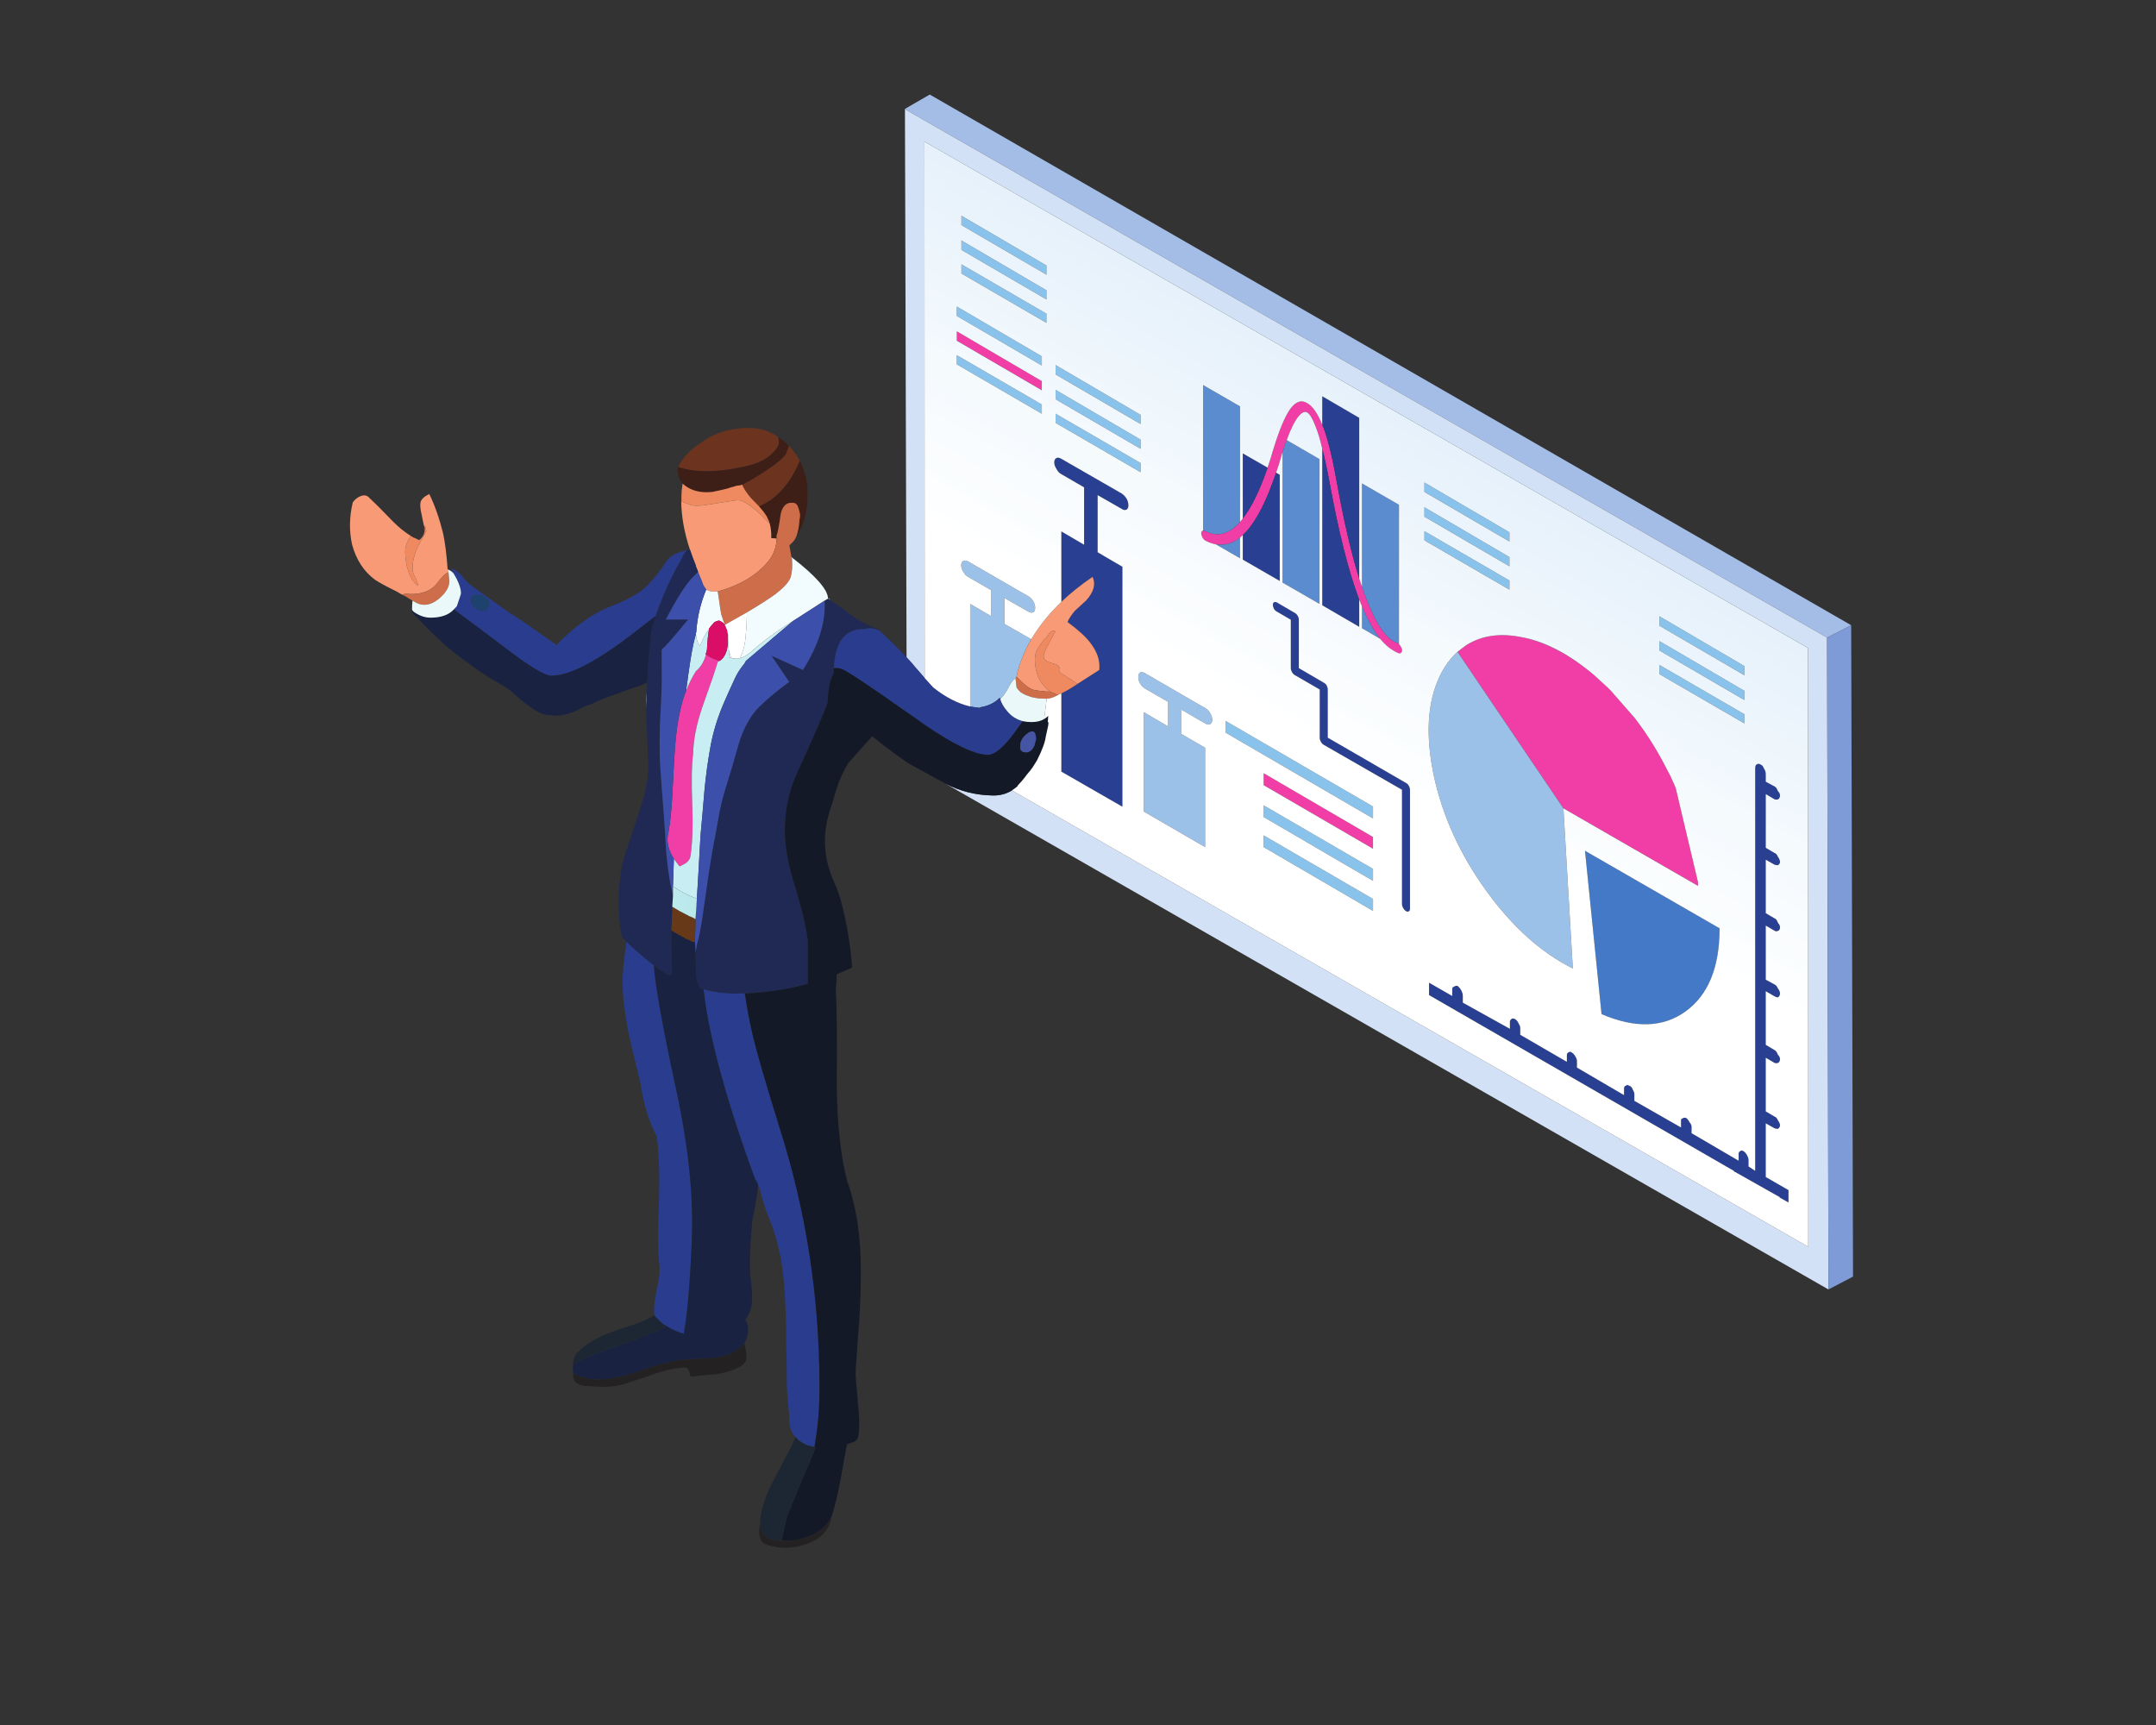 <?xml version="1.0" encoding="UTF-8"?>
<svg xmlns="http://www.w3.org/2000/svg" xmlns:xlink="http://www.w3.org/1999/xlink" width="708.75pt" height="567pt" viewBox="0 0 708.75 567" version="1.2">
<rect x="0" y="0" width="708.75" height="567" fill="#333333" stroke="none"/>
<defs>
<clipPath id="clip1">
  <path d="M 600 205 L 609.051 205 L 609.051 424 L 600 424 Z M 600 205 "/>
</clipPath>
<clipPath id="clip2">
  <path d="M 188 441.336 L 273.602 441.336 L 273.602 508.742 L 188 508.742 Z M 188 441.336 "/>
</clipPath>
<clipPath id="clip3">
  <path d="M 303.805 46.168 L 595 46.168 L 595 410 L 303.805 410 Z M 303.805 46.168 "/>
</clipPath>
<clipPath id="clip4">
  <path d="M 451.355 289.523 L 451.355 285.602 L 415.414 264.715 L 415.414 268.555 Z M 451.355 299.406 L 451.355 295.48 L 415.414 274.59 L 415.414 278.438 Z M 526.48 333.34 C 537.559 338.066 546.766 337.762 554.113 332.434 C 561.562 327.055 565.285 317.953 565.285 305.133 L 521.043 279.645 Z M 342.48 135.98 L 342.48 132.965 L 314.543 116.75 L 314.543 119.766 Z M 348.898 197.82 C 346.938 199.73 345.152 201.668 343.543 203.629 C 341.832 205.738 340.32 207.902 339.012 210.109 L 330.176 205.062 L 330.176 196.535 L 338.102 201.062 C 338.703 201.414 339.234 201.469 339.691 201.215 C 340.09 201.016 340.293 200.535 340.293 199.781 C 340.293 199.074 340.09 198.375 339.691 197.668 C 339.234 196.914 338.703 196.359 338.102 196.012 L 318.25 184.547 C 317.594 184.199 317.062 184.145 316.66 184.398 C 316.207 184.598 315.984 185.047 315.984 185.754 C 315.984 186.508 316.207 187.238 316.66 187.941 C 317.062 188.695 317.594 189.246 318.25 189.602 L 325.797 193.973 L 325.797 202.5 L 318.926 198.496 L 318.926 232.211 C 314.852 231.258 310.797 229.164 306.77 225.949 C 306.418 225.602 305.484 224.57 303.973 222.859 L 303.902 46.539 L 594.355 212.98 L 594.43 409.809 L 332.664 259.812 C 333.273 259.406 333.875 258.953 334.48 258.453 L 334.48 258.305 C 335.637 257.098 336.668 255.867 337.57 254.605 C 338.328 253.75 338.988 252.918 339.535 252.117 C 339.992 251.41 340.445 250.688 340.898 249.934 C 342.555 246.664 343.52 244.102 343.766 242.238 C 344.121 240.531 344.398 239.25 344.598 238.391 C 344.699 237.488 344.699 237.137 344.598 237.336 C 344.496 237.488 344.445 237.488 344.445 237.336 L 344.598 235.305 C 344.242 235.652 343.789 236.004 343.234 236.359 L 343.766 232.285 C 343.867 231.332 343.965 230.449 344.066 229.648 C 344.422 229.648 344.82 229.594 345.277 229.496 C 346.184 229.242 347.117 228.84 348.07 228.285 C 348.219 228.188 348.449 228.086 348.75 227.984 C 348.805 227.984 348.852 227.961 348.898 227.91 L 348.898 253.625 L 368.98 265.164 L 368.98 186.285 L 360.832 181.531 C 360.832 181.484 360.832 181.43 360.832 181.383 L 360.832 162.754 L 368.758 167.277 C 369.359 167.68 369.891 167.754 370.344 167.5 C 370.746 167.254 370.945 166.777 370.945 166.07 C 370.945 165.367 370.746 164.637 370.344 163.883 C 369.891 163.184 369.359 162.629 368.758 162.223 L 348.828 150.762 C 348.172 150.41 347.672 150.332 347.316 150.535 C 346.809 150.785 346.562 151.266 346.562 151.973 C 346.562 152.672 346.809 153.402 347.316 154.156 C 347.672 154.91 348.172 155.465 348.828 155.812 L 356.375 160.191 L 356.375 178.812 C 356.375 178.914 356.375 178.992 356.375 179.043 L 348.898 174.668 Z M 374.945 139.375 L 374.945 136.359 L 347.012 119.992 L 347.012 123.086 Z M 374.945 147.516 L 374.945 144.5 L 347.012 128.141 L 347.012 131.23 Z M 347.012 135.98 L 347.012 138.996 L 374.945 155.211 L 374.945 152.195 Z M 316.055 79.043 L 316.055 82.137 L 343.988 98.426 L 343.988 95.41 Z M 316.055 70.902 L 316.055 73.988 L 343.988 90.277 L 343.988 87.262 Z M 316.055 86.887 L 316.055 89.902 L 343.988 106.117 L 343.988 103.098 Z M 314.543 108.91 L 314.543 112 L 342.48 128.285 L 342.48 125.27 Z M 314.543 100.762 L 314.543 103.855 L 342.48 120.145 L 342.48 117.129 Z M 580.465 256.945 L 580.465 254.457 C 580.465 253.805 580.285 253.227 579.934 252.719 C 579.633 251.918 579.23 251.441 578.73 251.289 C 578.328 250.988 577.898 250.988 577.441 251.289 C 577.141 251.441 576.988 251.863 576.988 252.57 L 576.988 384.848 L 574.801 383.414 L 574.801 381.23 C 574.801 380.824 574.648 380.344 574.348 379.793 C 574.047 379.191 573.668 378.738 573.215 378.438 C 572.711 378.082 572.312 378.082 572.004 378.438 C 571.703 378.535 571.555 378.836 571.555 379.344 L 571.555 381.531 L 556.078 372.48 L 556.078 370.293 C 556.078 369.887 555.848 369.41 555.395 368.855 C 555.094 368.254 554.746 367.801 554.34 367.5 C 553.836 367.301 553.414 367.348 553.059 367.656 C 552.75 367.656 552.605 367.902 552.605 368.41 L 552.605 370.594 L 537.273 361.844 L 537.273 359.66 C 537.273 359.254 537.125 358.805 536.824 358.301 C 536.52 357.445 536.094 356.969 535.539 356.867 C 535.141 356.566 534.785 356.566 534.484 356.867 C 534.082 356.969 533.875 357.273 533.875 357.773 L 533.875 359.961 L 518.398 350.91 L 518.398 348.871 C 518.398 348.371 518.25 347.871 517.949 347.363 C 517.598 346.715 517.172 346.234 516.664 345.934 C 516.262 345.633 515.91 345.633 515.609 345.934 C 515.254 346.031 515.078 346.363 515.078 346.918 L 515.078 349.023 L 499.754 340.129 L 499.754 337.938 C 499.754 337.438 499.602 336.984 499.301 336.582 C 499 335.828 498.59 335.297 498.09 334.996 C 497.543 334.695 497.109 334.695 496.809 334.996 C 496.504 335.199 496.355 335.527 496.355 335.98 L 496.355 338.168 L 480.879 329.57 L 480.879 327.379 C 480.879 326.824 480.723 326.246 480.422 325.648 C 480.121 325.047 479.691 324.516 479.137 324.062 C 478.738 323.961 478.336 324.062 477.934 324.363 C 477.582 324.363 477.402 324.641 477.402 325.191 L 477.402 327.379 L 469.777 323.008 L 469.777 327.078 L 569.969 384.848 C 569.969 385.047 570.07 385.148 570.27 385.148 L 584.84 393.367 L 584.992 393.367 L 584.992 393.598 L 587.938 395.25 L 587.938 391.18 L 580.465 386.887 L 580.465 369.234 L 583.406 370.895 C 583.812 370.996 584.16 371.047 584.461 371.047 C 584.918 370.742 585.148 370.34 585.148 369.84 C 585.148 369.434 584.918 368.91 584.461 368.254 C 584.16 367.551 583.812 367.148 583.406 367.047 L 580.465 365.316 L 580.465 347.672 L 583.406 349.402 C 583.812 349.504 584.16 349.504 584.461 349.402 C 584.918 349.148 585.148 348.727 585.148 348.117 C 585.148 347.617 584.918 347.141 584.461 346.688 C 584.16 345.887 583.812 345.379 583.406 345.18 L 580.465 343.445 L 580.465 325.801 L 583.406 327.531 C 583.812 327.734 584.16 327.832 584.461 327.832 C 584.918 327.531 585.148 327.109 585.148 326.555 C 585.148 326.047 584.918 325.492 584.461 324.895 C 584.16 324.238 583.812 323.809 583.406 323.609 L 580.465 322.031 L 580.465 304.23 L 583.406 305.961 C 583.812 306.164 584.16 306.164 584.461 305.961 C 584.918 305.863 585.148 305.461 585.148 304.754 C 585.148 304.309 584.918 303.824 584.461 303.324 C 584.16 302.469 583.812 301.992 583.406 301.891 L 580.465 300.16 L 580.465 282.586 L 583.406 284.246 C 583.812 284.348 584.16 284.395 584.461 284.395 C 584.918 284.094 585.148 283.746 585.148 283.34 C 585.148 282.836 584.918 282.262 584.461 281.605 C 584.16 280.898 583.812 280.5 583.406 280.398 L 580.465 278.668 L 580.465 261.016 L 583.406 262.754 C 583.812 262.852 584.16 262.852 584.461 262.754 C 584.918 262.5 585.148 262.074 585.148 261.469 C 585.148 260.969 584.918 260.492 584.461 260.035 C 584.16 259.234 583.812 258.73 583.406 258.527 Z M 545.508 218.559 L 545.508 221.574 L 573.445 237.789 L 573.445 234.773 Z M 545.508 210.719 L 545.508 213.812 L 573.445 230.094 L 573.445 227.078 Z M 545.508 202.57 L 545.508 205.664 L 573.445 221.953 L 573.445 218.938 Z M 550.418 257.965 C 550.051 257.125 549.672 256.285 549.285 255.434 L 548.676 254.227 C 548.527 253.926 548.375 253.648 548.223 253.402 C 545.055 247.062 541.457 241.285 537.426 236.059 L 529.578 227.078 C 529.18 226.672 528.773 226.273 528.367 225.875 L 523.992 221.875 C 523.637 221.562 523.281 221.262 522.93 220.977 C 515.531 214.941 508.336 211.172 501.34 209.664 L 499.375 209.285 C 492.633 208.078 486.84 209.008 482.012 212.074 L 480.578 213.129 C 480.082 213.488 479.609 213.863 479.137 214.258 C 476.82 216.309 474.887 218.949 473.328 222.176 C 469.199 230.777 468.543 241.738 471.363 255.059 C 474.23 268.285 479.945 280.824 488.504 292.688 C 497.164 304.656 506.672 313.203 517.043 318.328 L 513.945 265.691 L 558.191 291.18 C 558.191 290.934 558.191 290.68 558.191 290.426 C 558.191 290.277 558.191 290.125 558.191 289.98 L 550.863 259.059 C 550.723 258.695 550.57 258.328 550.418 257.965 Z M 415.414 254.156 L 415.414 258.074 L 451.355 278.969 L 451.355 275.121 Z M 397.824 238.016 C 398.281 237.766 398.504 237.289 398.504 236.582 C 398.504 235.883 398.281 235.148 397.824 234.395 C 397.426 233.688 396.918 233.164 396.316 232.812 L 376.387 221.273 C 375.777 220.922 375.254 220.844 374.797 221.047 C 374.398 221.352 374.191 221.852 374.191 222.555 C 374.191 223.262 374.398 223.961 374.797 224.668 C 375.254 225.422 375.777 225.977 376.387 226.324 L 384.004 230.703 L 384.004 238.77 L 376.008 234.098 L 376.008 266.746 L 396.164 278.438 L 396.164 245.785 L 388.387 241.262 L 388.387 233.266 L 396.316 237.867 C 396.918 238.215 397.426 238.266 397.824 238.016 Z M 402.883 236.961 L 402.883 240.805 L 451.355 269.012 L 451.355 265.094 Z M 419.797 201.062 L 424.328 203.699 L 424.328 219.613 C 424.328 220.02 424.453 220.445 424.707 220.898 C 424.953 221.352 425.262 221.676 425.609 221.875 L 433.836 226.633 L 433.836 242.539 C 433.836 242.945 433.965 243.371 434.215 243.824 C 434.469 244.277 434.77 244.602 435.121 244.801 L 460.871 259.582 L 460.871 297.066 C 460.871 297.52 460.992 297.969 461.246 298.422 C 461.5 298.875 461.801 299.23 462.148 299.477 C 462.559 299.676 462.883 299.707 463.137 299.551 C 463.387 299.406 463.512 299.098 463.512 298.652 L 463.512 259.66 C 463.512 259.207 463.387 258.754 463.137 258.305 C 462.883 257.852 462.559 257.52 462.148 257.32 L 436.48 242.469 L 436.48 226.633 C 436.48 226.223 436.355 225.77 436.102 225.27 C 435.855 224.871 435.523 224.57 435.121 224.367 L 426.973 219.613 L 426.973 203.699 C 426.973 203.254 426.84 202.824 426.594 202.422 C 426.34 201.969 426.016 201.637 425.609 201.438 L 419.797 198.043 C 419.398 197.844 419.066 197.82 418.812 197.973 C 418.566 198.074 418.438 198.352 418.438 198.797 C 418.438 199.254 418.566 199.707 418.812 200.16 C 419.066 200.559 419.398 200.859 419.797 201.062 Z M 468.266 158.605 L 468.266 161.699 L 496.203 177.988 L 496.203 174.973 Z M 468.266 174.594 L 468.266 177.613 L 496.203 193.824 L 496.203 190.809 Z M 447.734 192.918 C 447.426 192.012 447.125 191.109 446.824 190.203 L 446.824 137.336 L 434.668 130.25 L 434.668 139.676 C 433.211 136.004 431.602 133.641 429.836 132.586 C 427.875 131.332 425.984 131.934 424.176 134.395 C 422.418 136.859 420.555 141.285 418.59 147.672 C 417.98 149.832 417.355 151.84 416.703 153.703 L 408.543 149.023 L 408.543 170.449 C 408.395 170.648 408.219 170.871 408.02 171.125 C 407.918 171.273 407.789 171.426 407.641 171.578 L 407.641 133.566 L 395.484 126.555 L 395.484 174.441 C 395.383 174.441 395.285 174.465 395.184 174.52 C 394.984 174.668 394.883 174.973 394.883 175.422 C 394.93 175.828 395.082 176.25 395.332 176.703 C 395.586 177.16 395.887 177.48 396.238 177.684 C 397.395 178.289 398.527 178.691 399.637 178.891 L 407.641 183.492 L 407.641 176.703 C 407.941 176.402 408.242 176.129 408.543 175.875 L 408.543 183.945 L 420.699 190.957 L 420.699 156.043 L 419.492 155.363 C 420.098 153.648 420.652 151.895 421.156 150.086 C 421.309 149.531 421.457 149.023 421.609 148.578 L 421.609 191.488 L 433.766 198.496 L 433.766 150.91 L 422.965 144.652 C 424.328 140.938 425.637 138.32 426.895 136.812 C 428.004 135.504 428.957 135.102 429.762 135.605 C 430.57 136.059 431.449 137.512 432.402 139.977 C 433.211 141.938 433.965 144.43 434.668 147.445 L 434.668 198.953 L 446.824 206.039 L 446.824 197.066 C 447.125 197.82 447.426 198.574 447.734 199.328 L 447.734 206.492 L 453.699 209.965 C 455.152 211.727 456.641 213.027 458.152 213.883 C 458.754 214.234 459.309 214.512 459.812 214.711 C 460.168 214.812 460.438 214.742 460.641 214.488 C 460.84 214.289 460.922 213.957 460.871 213.504 C 460.77 213.004 460.57 212.574 460.262 212.227 C 460.168 212.023 460.039 211.848 459.887 211.695 L 459.887 165.922 L 447.734 158.906 Z M 468.266 166.746 L 468.266 169.84 L 496.203 186.133 L 496.203 183.113 L 468.266 166.746 "/>
</clipPath>
<clipPath id="clip5">
  <path d="M 594.43 46.539 L 303.695 -119.996 L 303.902 409.809 L 594.633 576.344 Z M 594.43 46.539 "/>
</clipPath>
<linearGradient id="linear0" gradientUnits="userSpaceOnUse" x1="-0.845" y1="0" x2="1.845" y2="0" gradientTransform="matrix(0.076,196.891,-197.163,-112.94,449.13,129.731)">
<stop offset="0" style="stop-color:rgb(89.799%,94.499%,98.399%);stop-opacity:1;"/>
<stop offset="0.25" style="stop-color:rgb(89.799%,94.499%,98.399%);stop-opacity:1;"/>
<stop offset="0.312" style="stop-color:rgb(89.799%,94.499%,98.399%);stop-opacity:1;"/>
<stop offset="0.316" style="stop-color:rgb(89.999%,94.511%,98.399%);stop-opacity:1;"/>
<stop offset="0.32" style="stop-color:rgb(90.199%,94.524%,98.399%);stop-opacity:1;"/>
<stop offset="0.324" style="stop-color:rgb(90.399%,94.711%,98.399%);stop-opacity:1;"/>
<stop offset="0.328" style="stop-color:rgb(90.599%,94.899%,98.399%);stop-opacity:1;"/>
<stop offset="0.336" style="stop-color:rgb(90.793%,95.093%,98.399%);stop-opacity:1;"/>
<stop offset="0.344" style="stop-color:rgb(91.177%,95.293%,98.399%);stop-opacity:1;"/>
<stop offset="0.348" style="stop-color:rgb(91.573%,95.299%,98.399%);stop-opacity:1;"/>
<stop offset="0.352" style="stop-color:rgb(91.776%,95.299%,98.399%);stop-opacity:1;"/>
<stop offset="0.355" style="stop-color:rgb(91.994%,95.506%,98.599%);stop-opacity:1;"/>
<stop offset="0.359" style="stop-color:rgb(92.212%,95.715%,98.799%);stop-opacity:1;"/>
<stop offset="0.367" style="stop-color:rgb(92.355%,95.908%,98.799%);stop-opacity:1;"/>
<stop offset="0.371" style="stop-color:rgb(92.697%,96.1%,98.799%);stop-opacity:1;"/>
<stop offset="0.375" style="stop-color:rgb(92.896%,96.1%,98.799%);stop-opacity:1;"/>
<stop offset="0.379" style="stop-color:rgb(93.086%,96.3%,98.799%);stop-opacity:1;"/>
<stop offset="0.383" style="stop-color:rgb(93.277%,96.5%,98.799%);stop-opacity:1;"/>
<stop offset="0.391" style="stop-color:rgb(93.468%,96.5%,98.799%);stop-opacity:1;"/>
<stop offset="0.398" style="stop-color:rgb(93.698%,96.519%,98.799%);stop-opacity:1;"/>
<stop offset="0.402" style="stop-color:rgb(93.924%,96.724%,98.999%);stop-opacity:1;"/>
<stop offset="0.406" style="stop-color:rgb(94.11%,96.91%,99.199%);stop-opacity:1;"/>
<stop offset="0.414" style="stop-color:rgb(94.305%,97.104%,99.199%);stop-opacity:1;"/>
<stop offset="0.422" style="stop-color:rgb(94.696%,97.299%,99.199%);stop-opacity:1;"/>
<stop offset="0.43" style="stop-color:rgb(95.087%,97.299%,99.199%);stop-opacity:1;"/>
<stop offset="0.434" style="stop-color:rgb(95.464%,97.623%,99.199%);stop-opacity:1;"/>
<stop offset="0.438" style="stop-color:rgb(95.647%,97.948%,99.199%);stop-opacity:1;"/>
<stop offset="0.441" style="stop-color:rgb(95.872%,97.974%,99.199%);stop-opacity:1;"/>
<stop offset="0.445" style="stop-color:rgb(96.1%,98%,99.199%);stop-opacity:1;"/>
<stop offset="0.453" style="stop-color:rgb(96.101%,98%,99.202%);stop-opacity:1;"/>
<stop offset="0.461" style="stop-color:rgb(96.3%,98%,99.4%);stop-opacity:1;"/>
<stop offset="0.469" style="stop-color:rgb(96.684%,98.186%,99.597%);stop-opacity:1;"/>
<stop offset="0.477" style="stop-color:rgb(97.064%,98.564%,99.599%);stop-opacity:1;"/>
<stop offset="0.484" style="stop-color:rgb(97.284%,98.776%,99.599%);stop-opacity:1;"/>
<stop offset="0.492" style="stop-color:rgb(97.456%,98.799%,99.599%);stop-opacity:1;"/>
<stop offset="0.496" style="stop-color:rgb(97.8%,98.799%,99.599%);stop-opacity:1;"/>
<stop offset="0.5" style="stop-color:rgb(98%,98.799%,99.599%);stop-opacity:1;"/>
<stop offset="0.508" style="stop-color:rgb(98%,98.994%,99.599%);stop-opacity:1;"/>
<stop offset="0.516" style="stop-color:rgb(98.19%,99.194%,99.789%);stop-opacity:1;"/>
<stop offset="0.52" style="stop-color:rgb(98.611%,99.399%,99.989%);stop-opacity:1;"/>
<stop offset="0.523" style="stop-color:rgb(98.843%,99.599%,100%);stop-opacity:1;"/>
<stop offset="0.531" style="stop-color:rgb(99.034%,99.611%,100%);stop-opacity:1;"/>
<stop offset="0.539" style="stop-color:rgb(99.416%,99.812%,100%);stop-opacity:1;"/>
<stop offset="0.543" style="stop-color:rgb(99.803%,100%,100%);stop-opacity:1;"/>
<stop offset="0.547" style="stop-color:rgb(100%,100%,100%);stop-opacity:1;"/>
<stop offset="0.562" style="stop-color:rgb(100%,100%,100%);stop-opacity:1;"/>
<stop offset="0.625" style="stop-color:rgb(100%,100%,100%);stop-opacity:1;"/>
<stop offset="0.75" style="stop-color:rgb(100%,100%,100%);stop-opacity:1;"/>
<stop offset="1" style="stop-color:rgb(100%,100%,100%);stop-opacity:1;"/>
</linearGradient>
<clipPath id="clip6">
  <path d="M 221 291.332 L 229.078 291.332 L 229.078 302.117 L 221 302.117 Z M 221 291.332 "/>
</clipPath>
<clipPath id="clip7">
  <path d="M 221.23 291.332 C 223.695 293.043 226.312 294.398 229.078 295.406 C 228.98 297.621 228.828 299.852 228.625 302.117 C 227.926 301.668 227.168 301.312 226.359 301.062 C 226.262 300.859 226.105 300.762 225.906 300.762 C 224.25 299.961 222.609 299.051 221 298.043 C 221.051 296.836 221.129 295.656 221.23 294.504 C 221.23 293.395 221.23 292.34 221.23 291.332 "/>
</clipPath>
<linearGradient id="linear1" gradientUnits="userSpaceOnUse" x1="0.719" y1="0" x2="0.869" y2="0" gradientTransform="matrix(-53.795,0,-0,-53.732,267.755,296.726)">
<stop offset="0" style="stop-color:rgb(72.499%,90.999%,92.2%);stop-opacity:1;"/>
<stop offset="0.062" style="stop-color:rgb(72.598%,90.999%,92.2%);stop-opacity:1;"/>
<stop offset="0.125" style="stop-color:rgb(72.798%,90.999%,92.2%);stop-opacity:1;"/>
<stop offset="0.25" style="stop-color:rgb(72.899%,90.999%,92.2%);stop-opacity:1;"/>
<stop offset="0.312" style="stop-color:rgb(72.998%,90.999%,92.274%);stop-opacity:1;"/>
<stop offset="0.375" style="stop-color:rgb(73.198%,90.999%,92.424%);stop-opacity:1;"/>
<stop offset="0.438" style="stop-color:rgb(73.299%,90.999%,92.499%);stop-opacity:1;"/>
<stop offset="0.469" style="stop-color:rgb(73.399%,91.1%,92.499%);stop-opacity:1;"/>
<stop offset="0.5" style="stop-color:rgb(73.599%,91.299%,92.499%);stop-opacity:1;"/>
<stop offset="0.625" style="stop-color:rgb(73.701%,91.399%,92.5%);stop-opacity:1;"/>
<stop offset="0.656" style="stop-color:rgb(73.802%,91.399%,92.603%);stop-opacity:1;"/>
<stop offset="0.688" style="stop-color:rgb(74.001%,91.399%,92.799%);stop-opacity:1;"/>
<stop offset="0.75" style="stop-color:rgb(74.1%,91.399%,92.899%);stop-opacity:1;"/>
<stop offset="0.812" style="stop-color:rgb(74.2%,91.399%,92.899%);stop-opacity:1;"/>
<stop offset="0.875" style="stop-color:rgb(74.4%,91.4%,92.9%);stop-opacity:1;"/>
<stop offset="0.938" style="stop-color:rgb(74.5%,91.502%,93.002%);stop-opacity:1;"/>
<stop offset="1" style="stop-color:rgb(74.5%,91.701%,93.201%);stop-opacity:1;"/>
</linearGradient>
</defs>
<g id="surface1">
<path style=" stroke:none;fill-rule:evenodd;fill:rgb(64.31%,74.12%,90.199%);fill-opacity:1;" d="M 600.625 209.586 L 298.688 36.586 L 297.41 35.832 L 305.637 31.078 L 608.551 205.516 L 600.625 209.586 "/>
<path style=" stroke:none;fill-rule:evenodd;fill:rgb(82.349%,88.239%,96.078%);fill-opacity:1;" d="M 298.688 36.586 L 600.625 209.586 L 601.074 423.84 L 310.621 257.473 C 315.453 260.035 320.691 261.367 326.324 261.469 C 328.641 261.523 330.754 260.969 332.664 259.812 L 594.43 409.809 L 594.355 212.98 L 303.902 46.539 L 303.973 222.859 C 303.125 221.906 302.117 220.746 300.953 219.391 C 300.152 218.383 299.172 217.273 298.012 216.074 L 297.484 35.906 L 298.688 36.586 "/>
<g clip-path="url(#clip1)" clip-rule="nonzero">
<path style=" stroke:none;fill-rule:evenodd;fill:rgb(49.409%,60.779%,84.309%);fill-opacity:1;" d="M 601.074 423.84 L 600.625 209.586 L 608.551 205.516 L 609.152 419.613 L 601.074 423.84 "/>
</g>
<path style=" stroke:none;fill-rule:evenodd;fill:rgb(53.729%,76.469%,92.549%);fill-opacity:1;" d="M 451.355 299.406 L 415.414 278.438 L 415.414 274.59 L 451.355 295.48 Z M 451.355 289.523 L 415.414 268.555 L 415.414 264.715 L 451.355 285.602 Z M 342.48 135.98 L 314.543 119.766 L 314.543 116.75 L 342.48 132.965 Z M 347.012 135.98 L 374.945 152.195 L 374.945 155.211 L 347.012 138.996 Z M 374.945 147.516 L 347.012 131.23 L 347.012 128.141 L 374.945 144.5 Z M 374.945 139.375 L 347.012 123.086 L 347.012 119.992 L 374.945 136.359 Z M 316.055 86.887 L 343.988 103.098 L 343.988 106.117 L 316.055 89.902 Z M 316.055 70.902 L 343.988 87.262 L 343.988 90.277 L 316.055 73.988 Z M 316.055 79.043 L 343.988 95.41 L 343.988 98.426 L 316.055 82.137 Z M 314.543 100.762 L 342.48 117.129 L 342.48 120.145 L 314.543 103.855 Z M 545.508 202.57 L 573.445 218.938 L 573.445 221.953 L 545.508 205.664 Z M 545.508 210.719 L 573.445 227.078 L 573.445 230.094 L 545.508 213.812 Z M 545.508 218.559 L 573.445 234.773 L 573.445 237.789 L 545.508 221.574 Z M 402.883 236.961 L 451.355 265.094 L 451.355 269.012 L 402.883 240.805 Z M 468.266 174.594 L 496.203 190.809 L 496.203 193.824 L 468.266 177.613 Z M 468.266 158.605 L 496.203 174.973 L 496.203 177.988 L 468.266 161.699 Z M 468.266 166.746 L 496.203 183.113 L 496.203 186.133 L 468.266 169.84 L 468.266 166.746 "/>
<path style=" stroke:none;fill-rule:evenodd;fill:rgb(94.51%,24.309%,65.489%);fill-opacity:1;" d="M 225.527 227.156 C 226.438 224.793 227.516 222.605 228.777 220.598 C 230.336 219.336 231.445 217.504 232.102 215.09 C 233.457 216.098 234.965 216.797 236.629 217.203 C 236.43 217.305 236.199 217.43 235.953 217.582 C 234.941 220.898 233.258 225.824 230.891 232.359 C 228.926 238.145 227.926 243.223 227.871 247.594 C 227.371 251.266 227.27 256.973 227.57 264.715 C 227.824 272.203 227.594 277.914 226.891 281.832 C 226.691 282.484 226.238 283.086 225.527 283.641 C 225.074 283.945 224.371 284.324 223.418 284.77 C 222.711 283.918 222.086 283.086 221.531 282.285 C 219.617 279.266 219.012 276.426 219.719 273.766 C 220.375 270.141 220.82 265.617 221.074 260.191 C 221.375 254.105 221.629 249.555 221.832 246.539 C 222.184 241.309 222.809 236.812 223.719 233.043 C 224.172 230.98 224.773 229.016 225.527 227.156 Z M 314.543 108.91 L 342.48 125.27 L 342.48 128.285 L 314.543 112 Z M 501.34 209.664 C 508.949 211.465 516.5 215.543 523.992 221.875 L 528.367 225.875 C 528.773 226.273 529.18 226.672 529.578 227.078 L 537.426 236.059 C 541.457 241.285 545.055 247.062 548.223 253.402 C 548.375 253.648 548.527 253.926 548.676 254.227 L 549.285 255.434 C 549.484 255.938 549.684 256.418 549.887 256.867 C 550.066 257.234 550.246 257.598 550.418 257.965 C 550.57 258.328 550.723 258.695 550.863 259.059 L 558.191 289.98 C 558.191 290.125 558.191 290.277 558.191 290.426 C 558.191 290.68 558.191 290.934 558.191 291.18 L 513.945 265.691 L 479.137 214.258 C 479.609 213.863 480.082 213.488 480.578 213.129 L 482.012 212.074 C 486.84 209.008 492.633 208.078 499.375 209.285 Z M 415.414 254.156 L 451.355 275.121 L 451.355 278.969 L 415.414 258.074 Z M 459.887 211.695 C 460.039 211.848 460.168 212.023 460.262 212.227 C 460.57 212.574 460.77 213.004 460.871 213.504 C 460.922 213.957 460.84 214.289 460.641 214.488 C 460.438 214.742 460.168 214.812 459.812 214.711 C 459.309 214.512 458.754 214.234 458.152 213.883 C 456.641 213.027 455.152 211.727 453.699 209.965 C 451.633 207.348 449.645 203.805 447.734 199.328 C 447.426 198.574 447.125 197.82 446.824 197.066 C 446.727 196.867 446.648 196.688 446.602 196.535 C 443.18 187.34 439.984 174.594 437.012 158.305 C 436.254 154.18 435.477 150.562 434.668 147.445 C 433.965 144.43 433.211 141.938 432.402 139.977 C 431.449 137.512 430.57 136.059 429.762 135.605 C 428.957 135.102 428.004 135.504 426.895 136.812 C 425.637 138.32 424.328 140.938 422.965 144.652 C 422.512 145.863 422.062 147.168 421.609 148.578 C 421.457 149.023 421.309 149.531 421.156 150.086 C 420.652 151.895 420.098 153.648 419.492 155.363 C 416.473 164.363 413.227 170.797 409.754 174.668 C 409.352 175.074 408.949 175.473 408.543 175.875 C 408.242 176.129 407.941 176.402 407.641 176.703 C 405.176 178.668 402.504 179.398 399.637 178.891 C 398.527 178.691 397.395 178.289 396.238 177.684 C 395.887 177.48 395.586 177.16 395.332 176.703 C 395.082 176.25 394.93 175.828 394.883 175.422 C 394.883 174.973 394.984 174.668 395.184 174.52 C 395.285 174.465 395.383 174.441 395.484 174.441 C 395.684 174.391 395.914 174.418 396.164 174.52 C 400.191 176.629 404.016 175.648 407.641 171.578 C 407.789 171.426 407.918 171.273 408.02 171.125 C 408.219 170.871 408.395 170.648 408.543 170.449 C 411.418 166.777 414.137 161.191 416.703 153.703 C 417.355 151.84 417.98 149.832 418.59 147.672 C 420.555 141.285 422.418 136.859 424.176 134.395 C 425.984 131.934 427.875 131.332 429.836 132.586 C 431.602 133.641 433.211 136.004 434.668 139.676 C 434.82 139.977 434.969 140.305 435.121 140.66 C 436.688 144.977 438.168 151.141 439.574 159.137 C 441.84 171.648 444.258 182.008 446.824 190.203 C 447.125 191.109 447.426 192.012 447.734 192.918 C 448.137 194.074 448.535 195.18 448.938 196.234 C 452.266 205.086 455.707 210.109 459.285 211.316 C 459.535 211.418 459.738 211.547 459.887 211.695 "/>
<path style=" stroke:none;fill-rule:evenodd;fill:rgb(16.08%,24.709%,56.859%);fill-opacity:1;" d="M 348.898 227.91 C 350.406 227.207 351.945 226.324 353.504 225.27 C 353.711 225.168 353.934 225.016 354.184 224.816 C 355.391 224.016 357.785 222.484 361.355 220.223 C 361.711 217.203 360.707 214.188 358.336 211.172 C 356.879 209.258 354.414 207.023 350.938 204.453 C 351.395 203.352 352.199 202.121 353.355 200.762 C 354.914 199.305 356.125 198.199 356.98 197.445 C 359.543 194.68 360.277 192.062 359.168 189.602 C 355.344 192.211 351.918 194.957 348.898 197.82 L 348.898 174.668 L 356.375 179.043 C 356.375 178.992 356.375 178.914 356.375 178.812 L 356.375 160.191 L 348.828 155.812 C 348.172 155.465 347.672 154.91 347.316 154.156 C 346.809 153.402 346.562 152.672 346.562 151.973 C 346.562 151.266 346.809 150.785 347.316 150.535 C 347.672 150.332 348.172 150.41 348.828 150.762 L 368.758 162.223 C 369.359 162.629 369.891 163.184 370.344 163.883 C 370.746 164.637 370.945 165.367 370.945 166.07 C 370.945 166.777 370.746 167.254 370.344 167.5 C 369.891 167.754 369.359 167.68 368.758 167.277 L 360.832 162.754 L 360.832 181.383 C 360.832 181.43 360.832 181.484 360.832 181.531 L 368.98 186.285 L 368.98 265.164 L 348.898 253.625 Z M 580.465 256.945 L 583.406 258.527 C 583.812 258.73 584.16 259.234 584.461 260.035 C 584.918 260.492 585.148 260.969 585.148 261.469 C 585.148 262.074 584.918 262.5 584.461 262.754 C 584.16 262.852 583.812 262.852 583.406 262.754 L 580.465 261.016 L 580.465 278.668 L 583.406 280.398 C 583.812 280.5 584.16 280.898 584.461 281.605 C 584.918 282.262 585.148 282.836 585.148 283.34 C 585.148 283.746 584.918 284.094 584.461 284.395 C 584.16 284.395 583.812 284.348 583.406 284.246 L 580.465 282.586 L 580.465 300.16 L 583.406 301.891 C 583.812 301.992 584.16 302.469 584.461 303.324 C 584.918 303.824 585.148 304.309 585.148 304.754 C 585.148 305.461 584.918 305.863 584.461 305.961 C 584.16 306.164 583.812 306.164 583.406 305.961 L 580.465 304.23 L 580.465 322.031 L 583.406 323.609 C 583.812 323.809 584.16 324.238 584.461 324.895 C 584.918 325.492 585.148 326.047 585.148 326.555 C 585.148 327.109 584.918 327.531 584.461 327.832 C 584.16 327.832 583.812 327.734 583.406 327.531 L 580.465 325.801 L 580.465 343.445 L 583.406 345.18 C 583.812 345.379 584.16 345.887 584.461 346.688 C 584.918 347.141 585.148 347.617 585.148 348.117 C 585.148 348.727 584.918 349.148 584.461 349.402 C 584.16 349.504 583.812 349.504 583.406 349.402 L 580.465 347.672 L 580.465 365.316 L 583.406 367.047 C 583.812 367.148 584.16 367.551 584.461 368.258 C 584.918 368.91 585.148 369.434 585.148 369.84 C 585.148 370.34 584.918 370.742 584.461 371.047 C 584.16 371.047 583.812 370.996 583.406 370.895 L 580.465 369.234 L 580.465 386.887 L 587.938 391.18 L 587.938 395.25 L 584.992 393.598 L 584.992 393.367 L 584.84 393.367 L 570.27 385.148 C 570.07 385.148 569.969 385.047 569.969 384.848 L 469.777 327.078 L 469.777 323.008 L 477.402 327.379 L 477.402 325.191 C 477.402 324.641 477.582 324.363 477.934 324.363 C 478.336 324.062 478.738 323.961 479.137 324.062 C 479.691 324.516 480.121 325.047 480.422 325.648 C 480.723 326.246 480.879 326.824 480.879 327.379 L 480.879 329.57 L 496.355 338.168 L 496.355 335.98 C 496.355 335.527 496.504 335.199 496.809 334.996 C 497.109 334.695 497.543 334.695 498.09 334.996 C 498.59 335.297 499 335.828 499.301 336.582 C 499.602 336.984 499.754 337.438 499.754 337.938 L 499.754 340.129 L 515.078 349.023 L 515.078 346.918 C 515.078 346.363 515.254 346.031 515.609 345.934 C 515.91 345.633 516.262 345.633 516.664 345.934 C 517.172 346.234 517.598 346.715 517.949 347.363 C 518.25 347.871 518.398 348.371 518.398 348.871 L 518.398 350.91 L 533.875 359.961 L 533.875 357.773 C 533.875 357.273 534.082 356.969 534.484 356.867 C 534.785 356.566 535.141 356.566 535.539 356.867 C 536.094 356.969 536.52 357.445 536.824 358.301 C 537.125 358.805 537.273 359.254 537.273 359.66 L 537.273 361.844 L 552.605 370.594 L 552.605 368.41 C 552.605 367.902 552.75 367.656 553.059 367.656 C 553.414 367.348 553.836 367.301 554.34 367.5 C 554.746 367.801 555.094 368.258 555.395 368.855 C 555.848 369.41 556.078 369.887 556.078 370.293 L 556.078 372.48 L 571.555 381.531 L 571.555 379.344 C 571.555 378.836 571.703 378.535 572.004 378.438 C 572.312 378.082 572.711 378.082 573.215 378.438 C 573.668 378.738 574.047 379.191 574.348 379.793 C 574.648 380.344 574.801 380.824 574.801 381.23 L 574.801 383.414 L 576.988 384.848 L 576.988 252.57 C 576.988 251.863 577.141 251.441 577.441 251.289 C 577.898 250.988 578.328 250.988 578.73 251.289 C 579.23 251.441 579.633 251.918 579.934 252.719 C 580.285 253.227 580.465 253.805 580.465 254.457 Z M 419.797 201.062 C 419.398 200.859 419.066 200.559 418.812 200.16 C 418.566 199.707 418.438 199.254 418.438 198.797 C 418.438 198.352 418.566 198.074 418.812 197.973 C 419.066 197.82 419.398 197.844 419.797 198.043 L 425.609 201.438 C 426.016 201.637 426.34 201.969 426.594 202.422 C 426.84 202.824 426.973 203.254 426.973 203.699 L 426.973 219.613 L 435.121 224.367 C 435.523 224.57 435.855 224.871 436.102 225.27 C 436.355 225.77 436.48 226.223 436.48 226.633 L 436.48 242.469 L 462.148 257.32 C 462.559 257.52 462.883 257.852 463.137 258.305 C 463.387 258.754 463.512 259.207 463.512 259.66 L 463.512 298.652 C 463.512 299.098 463.387 299.406 463.137 299.551 C 462.883 299.707 462.559 299.676 462.148 299.477 C 461.801 299.23 461.5 298.875 461.246 298.422 C 460.992 297.969 460.871 297.52 460.871 297.066 L 460.871 259.582 L 435.121 244.801 C 434.77 244.602 434.469 244.277 434.215 243.824 C 433.965 243.371 433.836 242.945 433.836 242.539 L 433.836 226.633 L 425.609 221.875 C 425.262 221.676 424.953 221.352 424.707 220.898 C 424.453 220.445 424.328 220.02 424.328 219.613 L 424.328 203.699 Z M 446.824 190.203 C 444.258 182.008 441.84 171.648 439.574 159.137 C 438.168 151.141 436.688 144.977 435.121 140.66 C 434.969 140.305 434.82 139.977 434.668 139.676 L 434.668 130.25 L 446.824 137.336 Z M 408.543 175.875 C 408.949 175.473 409.352 175.074 409.754 174.668 C 413.227 170.797 416.473 164.363 419.492 155.363 L 420.699 156.043 L 420.699 190.957 L 408.543 183.945 Z M 416.703 153.703 C 414.137 161.191 411.418 166.777 408.543 170.449 L 408.543 149.023 Z M 446.824 197.066 L 446.824 206.039 L 434.668 198.953 L 434.668 147.445 C 435.477 150.562 436.254 154.18 437.012 158.305 C 439.984 174.594 443.18 187.34 446.602 196.535 C 446.648 196.688 446.727 196.867 446.824 197.066 "/>
<path style=" stroke:none;fill-rule:evenodd;fill:rgb(61.179%,75.69%,91.37%);fill-opacity:1;" d="M 339.012 210.109 C 336.746 213.988 335.137 218.027 334.176 222.254 C 334.176 222.305 334.176 222.355 334.176 222.406 C 334.176 222.508 334.129 222.605 334.027 222.707 L 334.027 222.785 C 333.773 222.984 333.496 223.207 333.195 223.461 C 332.641 224.016 332.062 224.895 331.461 226.102 C 330.707 227.562 329.82 228.789 328.82 229.793 C 328.719 229.594 328.664 229.445 328.664 229.34 C 327.207 230.848 325.293 231.855 322.926 232.359 L 322.777 232.359 C 322.625 232.359 322.348 232.465 321.945 232.664 C 320.938 232.559 319.934 232.41 318.926 232.211 L 318.926 198.496 L 325.797 202.5 L 325.797 193.973 L 318.25 189.602 C 317.594 189.246 317.062 188.695 316.66 187.941 C 316.207 187.238 315.984 186.508 315.984 185.754 C 315.984 185.047 316.207 184.598 316.66 184.398 C 317.062 184.145 317.594 184.199 318.25 184.547 L 338.102 196.012 C 338.703 196.359 339.234 196.914 339.691 197.668 C 340.09 198.375 340.293 199.074 340.293 199.781 C 340.293 200.535 340.09 201.016 339.691 201.215 C 339.234 201.469 338.703 201.414 338.102 201.062 L 330.176 196.535 L 330.176 205.062 Z M 549.285 255.434 C 549.672 256.285 550.051 257.125 550.418 257.965 C 550.246 257.598 550.066 257.234 549.887 256.867 C 549.684 256.418 549.484 255.938 549.285 255.434 Z M 523.992 221.875 C 516.5 215.543 508.949 211.465 501.34 209.664 C 508.336 211.172 515.531 214.941 522.93 220.977 C 523.281 221.262 523.637 221.562 523.992 221.875 Z M 513.945 265.691 L 517.043 318.328 C 506.672 313.203 497.164 304.656 488.504 292.688 C 479.945 280.824 474.23 268.285 471.363 255.059 C 468.543 241.738 469.199 230.777 473.328 222.176 C 474.887 218.949 476.82 216.309 479.137 214.258 Z M 397.824 238.016 C 397.426 238.266 396.918 238.215 396.316 237.867 L 388.387 233.266 L 388.387 241.262 L 396.164 245.785 L 396.164 278.438 L 376.008 266.746 L 376.008 234.098 L 384.004 238.77 L 384.004 230.703 L 376.387 226.324 C 375.777 225.977 375.254 225.422 374.797 224.668 C 374.398 223.961 374.191 223.262 374.191 222.555 C 374.191 221.852 374.398 221.352 374.797 221.047 C 375.254 220.844 375.777 220.922 376.387 221.273 L 396.316 232.812 C 396.918 233.164 397.426 233.688 397.824 234.395 C 398.281 235.148 398.504 235.883 398.504 236.582 C 398.504 237.289 398.281 237.766 397.824 238.016 "/>
<path style=" stroke:none;fill-rule:evenodd;fill:rgb(26.27%,47.449%,77.649%);fill-opacity:1;" d="M 526.48 333.34 L 521.043 279.645 L 565.285 305.133 C 565.285 317.953 561.562 327.055 554.113 332.434 C 546.766 337.762 537.559 338.066 526.48 333.34 "/>
<path style=" stroke:none;fill-rule:evenodd;fill:rgb(35.689%,54.9%,81.569%);fill-opacity:1;" d="M 407.641 171.578 C 404.016 175.648 400.191 176.629 396.164 174.52 C 395.914 174.418 395.684 174.391 395.484 174.441 L 395.484 126.555 L 407.641 133.566 Z M 407.641 176.703 L 407.641 183.492 L 399.637 178.891 C 402.504 179.398 405.176 178.668 407.641 176.703 Z M 421.609 148.578 C 422.062 147.168 422.512 145.863 422.965 144.652 L 433.766 150.91 L 433.766 198.496 L 421.609 191.488 Z M 459.887 211.695 C 459.738 211.547 459.535 211.418 459.285 211.316 C 455.707 210.109 452.266 205.086 448.938 196.234 C 448.535 195.18 448.137 194.074 447.734 192.918 L 447.734 158.906 L 459.887 165.922 Z M 453.699 209.965 L 447.734 206.492 L 447.734 199.328 C 449.645 203.805 451.633 207.348 453.699 209.965 "/>
<path style=" stroke:none;fill-rule:evenodd;fill:rgb(42.349%,20.389%,12.16%);fill-opacity:1;" d="M 243.125 159.582 L 242.141 159.66 C 241.84 159.762 241.66 159.812 241.613 159.812 L 241.461 159.891 C 241.816 159.637 242.617 159.438 243.879 159.281 L 243.949 159.281 L 243.805 159.359 L 243.879 159.281 C 243.574 159.383 243.348 159.461 243.195 159.512 L 242.895 159.512 C 242.949 159.512 243.023 159.535 243.125 159.582 Z M 262.902 151.441 C 262.801 151.84 262.625 152.273 262.379 152.727 C 259.258 159.559 255.027 164.109 249.691 166.371 L 249.543 166.445 C 248.281 165.141 247.348 164.184 246.746 163.582 C 245.391 161.922 244.457 160.492 243.949 159.281 C 245.16 158.781 247.199 157.629 250.066 155.812 C 254.297 153.148 257.039 150.988 258.297 149.332 C 258.648 148.426 259.004 147.492 259.355 146.539 C 260.766 147.996 261.922 149.578 262.824 151.289 C 262.879 151.34 262.902 151.387 262.902 151.441 Z M 255.805 143.676 C 256.207 144.832 256.16 145.91 255.652 146.918 C 253.695 149.832 250.699 151.816 246.668 152.871 C 239.172 154.781 232.68 155.336 227.191 154.535 C 225.582 154.281 224.148 153.926 222.887 153.48 C 223.086 153.172 223.293 152.797 223.492 152.348 C 225.305 149.531 227.648 147.238 230.512 145.484 C 233.281 143.469 236.254 142.113 239.422 141.414 C 246.27 139.906 251.73 140.66 255.805 143.676 "/>
<path style=" stroke:none;fill-rule:evenodd;fill:rgb(24.309%,12.16%,9.019%);fill-opacity:1;" d="M 243.125 159.582 C 243.023 159.535 242.949 159.512 242.895 159.512 L 243.195 159.512 C 243.348 159.461 243.574 159.383 243.879 159.281 L 243.805 159.359 C 243.5 159.461 243.273 159.535 243.125 159.582 Z M 261.77 176.328 C 262.324 174.973 262.68 173.133 262.824 170.824 C 263.031 169.918 263.055 169.164 262.902 168.562 C 262.754 167.855 262.547 167.176 262.301 166.523 C 262.047 165.871 261.645 165.469 261.09 165.316 C 258.727 164.914 257.238 166.148 256.637 169.012 C 256.129 172.633 255.684 174.996 255.277 176.105 C 255.277 176.402 255.277 176.703 255.277 177.004 L 253.465 176.859 C 253.52 176.805 253.52 176.734 253.465 176.629 L 253.543 176.781 C 253.594 175.121 253.418 173.535 253.012 172.027 C 252.863 171.426 252.609 170.824 252.254 170.219 C 252.207 169.969 252.086 169.719 251.879 169.465 C 251.43 168.762 250.922 168.086 250.367 167.43 C 250.066 167.125 249.789 166.801 249.543 166.445 L 249.691 166.371 C 255.027 164.109 259.258 159.559 262.379 152.727 C 262.625 152.273 262.801 151.84 262.902 151.441 C 263.859 153.352 264.59 155.434 265.09 157.699 C 265.297 158.859 265.422 159.988 265.469 161.09 C 265.469 161.398 265.469 161.676 265.469 161.922 C 265.676 167.402 264.438 172.203 261.77 176.328 Z M 243.949 159.281 L 243.879 159.281 C 242.617 159.438 241.816 159.637 241.461 159.891 C 240.551 160.09 239.797 160.312 239.195 160.566 C 237.133 161.066 235.445 161.445 234.137 161.699 C 230.258 162.098 227.141 161.297 224.773 159.281 L 224.625 159.137 C 224.473 159.082 224.398 159.004 224.398 158.906 C 223.594 158.004 223.086 156.973 222.887 155.812 C 222.785 155.059 222.785 154.281 222.887 153.48 C 224.148 153.926 225.582 154.281 227.191 154.535 C 232.68 155.336 239.172 154.781 246.668 152.871 C 250.699 151.816 253.695 149.832 255.652 146.918 C 256.16 145.91 256.207 144.832 255.805 143.676 C 256.816 144.43 257.539 144.953 257.996 145.254 C 258.449 145.707 258.902 146.137 259.355 146.539 C 259.004 147.492 258.648 148.426 258.297 149.332 C 257.039 150.988 254.297 153.148 250.066 155.812 C 247.199 157.629 245.16 158.781 243.949 159.281 "/>
<path style=" stroke:none;fill-rule:evenodd;fill:rgb(93.329%,53.729%,37.65%);fill-opacity:1;" d="M 348.07 228.285 C 347.871 228.285 347.672 228.285 347.465 228.285 L 345.809 227.609 C 345.652 227.508 345.477 227.41 345.277 227.309 C 344.82 227.055 344.422 226.73 344.066 226.324 C 343.266 225.625 342.531 224.715 341.879 223.613 C 341.578 223.16 341.348 222.707 341.199 222.254 C 340.547 220.492 340.215 218.711 340.215 216.898 C 340.215 215.797 340.344 214.941 340.594 214.336 C 340.898 213.48 341.777 212.102 343.234 210.188 C 343.789 209.84 344.242 209.332 344.598 208.68 C 345.352 207.473 346.133 207.094 346.938 207.547 C 346.84 207.648 346.16 208.91 344.898 211.316 C 343.688 213.48 343.086 214.941 343.086 215.695 C 343.086 216.797 344.145 217.605 346.254 218.105 C 348.07 218.559 348.75 219.488 348.297 220.898 C 348.348 220.945 348.551 221.098 348.898 221.352 C 349.504 221.699 350.539 222.355 351.996 223.309 C 352.902 223.961 353.633 224.469 354.184 224.816 C 353.934 225.016 353.711 225.168 353.504 225.27 C 351.945 226.324 350.406 227.207 348.898 227.91 C 348.852 227.961 348.805 227.984 348.75 227.984 C 348.449 228.086 348.219 228.188 348.07 228.285 Z M 241.461 159.891 L 241.613 159.812 C 241.66 159.812 241.84 159.762 242.141 159.66 L 243.125 159.582 C 243.273 159.535 243.5 159.461 243.805 159.359 L 243.949 159.281 C 244.457 160.492 245.391 161.922 246.746 163.582 C 247.348 164.184 248.281 165.141 249.543 166.445 C 249.789 166.801 250.066 167.125 250.367 167.43 C 250.922 168.086 251.43 168.762 251.879 169.465 C 252.086 169.719 252.207 169.969 252.254 170.219 C 252.609 170.824 252.863 171.426 253.012 172.027 C 251.906 171.023 250.746 169.895 249.543 168.633 C 246.215 165.715 243.902 164.312 242.594 164.414 C 242.293 164.363 239.699 164.738 234.82 165.547 C 230.637 166.348 227.949 166.445 226.738 165.848 C 225.629 165.445 224.699 165.094 223.941 164.793 L 224.02 164.715 C 223.973 163.559 223.996 162.398 224.094 161.246 C 224.195 160.438 224.297 159.66 224.398 158.906 C 224.398 159.004 224.473 159.082 224.625 159.137 L 224.773 159.281 C 227.141 161.297 230.258 162.098 234.137 161.699 C 235.445 161.445 237.133 161.066 239.195 160.566 C 239.797 160.312 240.551 160.09 241.461 159.891 Z M 139.309 172.633 C 139.758 172.934 140.035 173.562 140.137 174.52 C 140.035 174.82 139.309 176.152 137.945 178.512 C 136.488 181.281 135.711 183.891 135.605 186.355 C 135.605 187.363 135.758 188.219 136.059 188.926 C 136.414 189.324 136.816 190.254 137.27 191.711 C 137.367 191.863 137.469 192.039 137.57 192.242 L 137.27 192.387 C 137.168 192.289 137.066 192.242 136.969 192.242 C 134.602 190.027 133.34 186.41 133.191 181.383 C 133.191 179.566 133.824 177.836 135.082 176.176 C 135.281 176.273 135.457 176.379 135.605 176.48 L 135.758 176.629 C 136.312 176.781 136.816 177.004 137.27 177.305 C 137.57 177.406 137.746 177.48 137.801 177.535 C 139.109 176.527 139.711 175.219 139.609 173.613 L 139.609 173.465 C 139.512 173.258 139.41 172.988 139.309 172.633 "/>
<path style=" stroke:none;fill-rule:evenodd;fill:rgb(97.249%,60.39%,45.879%);fill-opacity:1;" d="M 334.176 222.406 C 334.176 222.355 334.176 222.305 334.176 222.254 C 335.137 218.027 336.746 213.988 339.012 210.109 C 340.32 207.902 341.832 205.738 343.543 203.629 C 345.152 201.668 346.938 199.73 348.898 197.82 C 351.918 194.957 355.344 192.211 359.168 189.602 C 360.277 192.062 359.543 194.68 356.98 197.445 C 356.125 198.199 354.914 199.305 353.355 200.762 C 352.199 202.121 351.395 203.352 350.938 204.453 C 354.414 207.023 356.879 209.258 358.336 211.172 C 360.707 214.188 361.711 217.203 361.355 220.223 C 357.785 222.484 355.391 224.016 354.184 224.816 C 353.633 224.469 352.902 223.961 351.996 223.309 C 350.539 222.355 349.504 221.699 348.898 221.352 C 348.551 221.098 348.348 220.945 348.297 220.898 C 348.75 219.488 348.07 218.559 346.254 218.105 C 344.145 217.605 343.086 216.797 343.086 215.695 C 343.086 214.941 343.688 213.48 344.898 211.316 C 346.16 208.91 346.84 207.648 346.938 207.547 C 346.133 207.094 345.352 207.473 344.598 208.68 C 344.242 209.332 343.789 209.84 343.234 210.188 C 341.777 212.102 340.898 213.48 340.594 214.336 C 340.344 214.941 340.215 215.797 340.215 216.898 C 340.215 218.711 340.547 220.492 341.199 222.254 C 341.348 222.707 341.578 223.16 341.879 223.613 C 342.531 224.715 343.266 225.625 344.066 226.324 C 344.422 226.73 344.82 227.055 345.277 227.309 C 344.922 227.309 344.52 227.309 344.066 227.309 C 342.855 227.207 341.703 227.078 340.594 226.93 C 340.09 226.879 339.59 226.73 339.082 226.477 C 337.98 225.977 336.793 225.07 335.539 223.762 C 335.082 223.309 334.684 222.93 334.328 222.629 C 334.328 222.582 334.281 222.508 334.176 222.406 Z M 253.012 172.027 C 253.418 173.535 253.594 175.121 253.543 176.781 L 253.465 176.629 C 253.52 176.734 253.52 176.805 253.465 176.859 L 255.277 177.004 C 255.328 177.207 255.328 177.383 255.277 177.535 C 255.227 178.391 255.105 179.191 254.898 179.945 C 254.699 180.699 254.422 181.43 254.07 182.137 C 253.062 184.145 251.352 186.133 248.934 188.094 C 245.512 190.855 241.184 192.965 235.953 194.426 C 234.086 194.527 232.832 194.305 232.176 193.75 C 231.977 193.551 231.824 193.371 231.723 193.219 C 231.57 192.918 231.367 192.566 231.113 192.164 C 230.867 191.41 230.566 190.633 230.211 189.824 C 229.957 189.172 229.711 188.57 229.457 188.016 C 229.406 187.863 229.379 187.738 229.379 187.641 C 229.129 186.984 228.879 186.383 228.625 185.832 L 228.852 186.133 C 228.094 184.324 227.418 182.516 226.816 180.699 C 224.949 175.074 223.996 169.766 223.941 164.793 C 224.699 165.094 225.629 165.445 226.738 165.848 C 227.949 166.445 230.637 166.348 234.82 165.547 C 239.699 164.738 242.293 164.363 242.594 164.414 C 243.902 164.312 246.215 165.715 249.543 168.633 C 250.746 169.895 251.906 171.023 253.012 172.027 Z M 147.16 187.188 C 147.262 187.438 147.309 187.738 147.309 188.094 C 146.453 188.547 145.398 189.547 144.141 191.109 C 142.477 193.672 139.789 195.059 136.059 195.258 C 135.66 195.258 135.227 195.258 134.781 195.258 C 133.77 195.156 132.863 195.203 132.059 195.406 C 131.508 195.105 130.953 194.781 130.398 194.426 C 127.027 192.766 124.656 191.488 123.301 190.578 C 119.625 187.863 117.109 184.023 115.75 179.043 C 114.742 174.566 114.82 169.918 115.977 165.094 C 116.73 164.086 117.613 163.406 118.617 163.055 C 119.828 162.602 120.781 162.828 121.488 163.73 C 123.301 165.391 125.867 167.957 129.188 171.426 C 131.152 173.387 133.117 174.973 135.082 176.176 C 133.824 177.836 133.191 179.566 133.191 181.383 C 133.34 186.41 134.602 190.027 136.969 192.242 C 137.066 192.242 137.168 192.289 137.27 192.387 L 137.57 192.242 C 137.469 192.039 137.367 191.863 137.27 191.711 C 136.816 190.254 136.414 189.324 136.059 188.926 C 135.758 188.219 135.605 187.363 135.605 186.355 C 135.711 183.891 136.488 181.281 137.945 178.512 C 139.309 176.152 140.035 174.82 140.137 174.52 C 140.035 173.562 139.758 172.934 139.309 172.633 C 139.156 171.828 138.934 170.695 138.625 169.238 C 138.176 167.379 138.047 165.992 138.246 165.094 C 138.5 164.086 139.457 163.184 141.121 162.375 C 142.93 166.094 144.441 170.395 145.652 175.273 C 146.305 178.289 146.809 182.262 147.16 187.188 "/>
<path style=" stroke:none;fill-rule:evenodd;fill:rgb(80.389%,42.749%,28.629%);fill-opacity:1;" d="M 344.066 229.648 C 342.309 229.695 340.645 229.52 339.082 229.117 C 338.434 228.918 337.801 228.691 337.195 228.441 C 336.547 228.141 336.039 227.863 335.684 227.609 C 335.59 227.508 335.484 227.457 335.383 227.457 C 335.383 227.355 335.359 227.309 335.309 227.309 C 334.805 226.855 334.43 226.402 334.176 225.949 L 333.875 223.309 L 333.875 223.086 C 333.973 222.984 334.027 222.883 334.027 222.785 L 334.027 222.707 C 334.129 222.605 334.176 222.508 334.176 222.406 C 334.281 222.508 334.328 222.582 334.328 222.629 C 334.684 222.93 335.082 223.309 335.539 223.762 C 336.793 225.07 337.98 225.977 339.082 226.477 C 339.59 226.73 340.09 226.879 340.594 226.93 C 341.703 227.078 342.855 227.207 344.066 227.309 C 344.52 227.309 344.922 227.309 345.277 227.309 C 345.477 227.41 345.652 227.508 345.809 227.609 L 347.465 228.285 C 347.672 228.285 347.871 228.285 348.07 228.285 C 347.117 228.84 346.184 229.242 345.277 229.496 C 344.82 229.594 344.422 229.648 344.066 229.648 Z M 147.309 188.094 C 147.414 188.195 147.461 188.293 147.461 188.395 L 147.688 190.879 C 147.793 192.895 146.605 194.902 144.141 196.914 C 141.773 198.828 139.434 199.281 137.117 198.273 L 135.605 197.445 L 132.891 195.781 C 132.586 195.684 132.312 195.559 132.059 195.406 C 132.863 195.203 133.77 195.156 134.781 195.258 C 135.227 195.258 135.66 195.258 136.059 195.258 C 139.789 195.059 142.477 193.672 144.141 191.109 C 145.398 189.547 146.453 188.547 147.309 188.094 Z M 245.535 201.289 C 243.371 202.5 240.961 203.855 238.289 205.363 C 237.887 204.355 237.484 203.199 237.086 201.891 C 236.984 201.289 236.883 200.684 236.777 200.082 C 236.676 199.375 236.555 198.496 236.398 197.445 C 236.301 196.688 236.152 195.684 235.953 194.426 C 241.184 192.965 245.512 190.855 248.934 188.094 C 251.352 186.133 253.062 184.145 254.07 182.137 C 254.422 181.43 254.699 180.699 254.898 179.945 C 255.105 179.191 255.227 178.391 255.277 177.535 C 255.328 177.383 255.328 177.207 255.277 177.004 C 255.277 176.703 255.277 176.402 255.277 176.105 C 255.684 174.996 256.129 172.633 256.637 169.012 C 257.238 166.148 258.727 164.914 261.09 165.316 C 261.645 165.469 262.047 165.871 262.301 166.523 C 262.547 167.176 262.754 167.855 262.902 168.562 C 263.055 169.164 263.031 169.918 262.824 170.824 C 262.68 173.133 262.324 174.973 261.77 176.328 C 261.414 177.234 260.914 177.961 260.258 178.512 L 259.504 179.266 L 260.184 183.113 L 260.184 183.27 C 260.234 183.414 260.285 183.516 260.336 183.57 C 260.535 186.031 260.414 188.039 259.957 189.602 C 259.504 191.156 257.77 193.094 254.75 195.406 C 252.734 196.867 249.664 198.828 245.535 201.289 "/>
<path style=" stroke:none;fill-rule:evenodd;fill:rgb(78.429%,92.94%,95.29%);fill-opacity:1;" d="M 236.328 204.008 C 236.176 204.008 236 204.055 235.797 204.152 C 235.898 204.055 236 203.953 236.098 203.855 C 236.152 203.855 236.23 203.902 236.328 204.008 Z M 239.648 214.035 C 239.648 214.688 239.648 215.367 239.648 216.074 C 240.551 216.375 241.383 216.52 242.141 216.52 L 242.215 216.52 C 242.617 216.422 242.949 216.375 243.195 216.375 C 243.852 216.172 244.406 215.941 244.859 215.695 L 246.523 214.566 C 250.699 210.895 255.227 207.523 260.113 204.453 C 260.258 204.355 260.438 204.254 260.637 204.152 L 245.234 217.203 C 244.883 217.906 244.379 218.637 243.727 219.391 C 242.918 220.492 242.238 221.621 241.684 222.785 C 240.48 225.348 239.297 227.961 238.141 230.625 C 236.023 235.449 234.512 240.277 233.609 245.105 C 232.703 250.078 232.023 255.035 231.57 259.961 C 231.168 264.891 230.738 269.766 230.289 274.59 C 230.035 279.52 229.758 284.422 229.457 289.297 C 229.305 291.309 229.18 293.344 229.078 295.406 C 226.312 294.398 223.695 293.043 221.23 291.332 C 221.328 288.316 221.43 285.301 221.531 282.285 C 222.086 283.086 222.711 283.918 223.418 284.77 C 224.371 284.324 225.074 283.945 225.527 283.641 C 226.238 283.086 226.691 282.484 226.891 281.832 C 227.594 277.914 227.824 272.203 227.57 264.715 C 227.27 256.973 227.371 251.266 227.871 247.594 C 227.926 243.223 228.926 238.145 230.891 232.359 C 233.258 225.824 234.941 220.898 235.953 217.582 C 236.199 217.43 236.43 217.305 236.629 217.203 C 238.742 215.742 239.598 212.855 239.195 208.531 C 239.195 208.277 239.172 208.047 239.121 207.848 C 239.273 208.156 239.348 208.48 239.348 208.832 C 239.348 209.285 239.348 209.688 239.348 210.039 C 239.449 210.895 239.496 211.773 239.496 212.68 Z M 233.078 206.793 C 232.777 208.402 232.555 210.641 232.402 213.504 L 232.402 213.582 C 232.301 214.082 232.148 214.59 231.945 215.09 L 232.102 215.09 C 231.445 217.504 230.336 219.336 228.777 220.598 C 227.516 222.605 226.438 224.793 225.527 227.156 C 225.781 225.145 226.059 223.133 226.359 221.121 C 226.715 218.512 227.07 216.25 227.418 214.336 C 227.77 212.324 228.227 210.34 228.777 208.379 C 228.828 209.387 229.055 210.387 229.457 211.395 C 229.656 211.695 229.883 211.973 230.137 212.227 C 230.438 211.617 230.715 210.996 230.969 210.34 C 231.523 209.133 232.223 207.953 233.078 206.793 Z M 212.617 227.609 C 212.617 229.316 212.57 231.051 212.469 232.812 C 212.469 232.258 212.469 231.711 212.469 231.156 C 212.469 229.949 212.516 228.766 212.617 227.609 Z M 272.949 197.289 L 272.191 196.766 C 272.238 196.766 272.316 196.711 272.418 196.613 C 272.617 196.914 272.793 197.145 272.949 197.289 "/>
<path style=" stroke:none;fill-rule:evenodd;fill:rgb(12.16%,16.08%,32.549%);fill-opacity:1;" d="M 244.859 326.555 C 244.504 326.555 244.129 326.555 243.727 326.555 C 239.449 326.754 235.297 326.301 231.27 325.191 C 230.914 324.992 230.535 324.848 230.137 324.738 C 229.227 323.031 228.777 321.168 228.777 319.16 C 228.777 317.398 228.727 315.566 228.625 313.656 C 228.578 312.949 228.551 312.273 228.551 311.617 L 228.625 313.281 C 228.727 312.527 228.926 311.418 229.227 309.965 C 229.48 309.156 229.711 308.254 229.91 307.246 C 230.16 305.938 230.438 304.43 230.738 302.723 C 230.992 300.809 231.293 298.699 231.645 296.391 C 231.746 295.734 231.848 295.059 231.945 294.352 C 232.703 288.77 233.434 283.969 234.137 279.945 C 234.941 275.828 235.621 272.125 236.176 268.863 C 236.73 265.539 237.609 261.969 238.82 258.152 C 240.027 254.332 241.359 249.809 242.816 244.578 C 244.379 239.398 246.621 235.328 249.543 232.359 C 252.562 229.445 255.859 226.703 259.43 224.141 L 253.617 215.543 L 263.957 220.223 C 269.148 211.973 271.508 204.383 271.059 197.445 C 271.414 197.242 271.793 197.02 272.191 196.766 L 272.949 197.289 L 277.102 200.082 C 277.301 200.234 277.477 200.359 277.625 200.461 C 281.098 203.375 284.898 205.562 289.027 207.023 C 289.129 207.125 289.18 207.223 289.18 207.324 L 289.027 207.172 C 287.57 206.719 286.562 206.492 286.008 206.492 C 285.453 206.492 284.898 206.594 284.344 206.793 C 284.195 206.695 284.074 206.695 283.965 206.793 C 278.133 206.695 274.883 210.516 274.227 218.258 C 274.227 218.711 274.18 219.16 274.082 219.613 C 274.082 220.168 274.082 220.773 274.082 221.422 C 272.973 222.883 272.293 226.078 272.039 231.004 C 271.129 233.766 267.84 241.359 262.148 253.781 C 259.383 259.707 257.996 266.195 257.996 273.234 C 257.996 278.059 259.051 283.945 261.168 290.879 C 261.469 291.633 261.691 292.363 261.848 293.066 C 262.402 295.027 262.902 296.812 263.355 298.422 C 263.91 300.383 264.336 302.223 264.641 303.93 C 265.09 305.938 265.398 307.723 265.543 309.281 L 265.543 323.383 C 258.902 325.191 252.008 326.246 244.859 326.555 Z M 205.898 309.586 C 205.445 309.031 204.941 308.48 204.387 307.926 C 203.031 300.336 203.031 292.742 204.387 285.148 C 204.742 283.238 205.242 281.375 205.898 279.566 C 207.914 273.789 209.828 267.879 211.637 261.844 C 212.848 257.727 213.301 253.426 212.996 248.949 C 212.848 245.484 212.723 242.062 212.617 238.695 C 212.516 236.684 212.469 234.727 212.469 232.812 C 212.57 231.051 212.617 229.316 212.617 227.609 C 212.617 226.5 212.672 225.395 212.77 224.293 C 213.023 218.359 213.527 212.527 214.281 206.793 C 214.633 205.285 215.035 203.855 215.488 202.5 C 217.301 197.219 219.543 192.012 222.207 186.887 C 223.215 185.176 224.172 183.445 225.074 181.684 L 225.906 180.699 L 226.816 180.699 C 227.418 182.516 228.094 184.324 228.852 186.133 L 228.625 185.832 C 228.879 186.383 229.129 186.984 229.379 187.641 C 229.379 187.738 229.406 187.863 229.457 188.016 C 228.957 188.516 228.426 189.047 227.871 189.602 C 225.66 191.711 222.664 196.391 218.887 203.629 L 226.207 203.629 C 221.328 209.559 218.484 212.805 217.68 213.355 L 217.523 213.504 C 217.523 214.41 217.523 216.496 217.523 219.766 C 217.629 222.984 217.5 227.684 217.148 233.867 C 216.801 240.004 216.746 245.809 217 251.289 C 217.355 256.766 217.73 261.898 218.133 266.672 C 218.484 271.395 218.785 275.996 219.035 280.477 C 219.34 283.793 219.789 287.188 220.398 290.656 C 220.699 291.91 220.977 293.195 221.23 294.504 C 221.129 295.656 221.051 296.836 221 298.043 C 221 298.496 221 298.953 221 299.406 C 220.898 301.613 220.797 303.754 220.699 305.816 C 220.699 309.586 220.75 313.355 220.852 317.129 C 220.953 318.184 220.898 319.262 220.699 320.367 C 220.344 320.469 219.965 320.469 219.566 320.367 C 218.055 319.461 216.523 318.461 214.957 317.352 C 213.855 316.551 212.793 315.691 211.793 314.789 C 209.773 313.129 207.816 311.395 205.898 309.586 "/>
<path style=" stroke:none;fill-rule:evenodd;fill:rgb(94.899%,98.43%,99.219%);fill-opacity:1;" d="M 233.078 206.793 C 232.223 207.953 231.523 209.133 230.969 210.34 C 230.715 210.996 230.438 211.617 230.137 212.227 C 229.883 211.973 229.656 211.695 229.457 211.395 C 229.055 210.387 228.828 209.387 228.777 208.379 C 228.777 208.332 228.777 208.254 228.777 208.156 C 228.879 207.848 228.926 207.523 228.926 207.172 C 229.281 202.598 230.359 198.121 232.176 193.75 C 232.832 194.305 234.086 194.527 235.953 194.426 C 236.152 195.684 236.301 196.688 236.398 197.445 C 236.555 198.496 236.676 199.375 236.777 200.082 C 236.883 200.684 236.984 201.289 237.086 201.891 C 237.484 203.199 237.887 204.355 238.289 205.363 C 237.84 204.762 237.23 204.309 236.477 204.008 L 236.328 204.008 C 236.23 203.902 236.152 203.855 236.098 203.855 C 236 203.953 235.898 204.055 235.797 204.152 L 235.645 204.152 C 235.543 204.152 235.422 204.207 235.266 204.309 C 234.867 204.453 234.59 204.684 234.441 204.984 C 233.887 205.539 233.434 206.094 233.078 206.645 Z M 239.648 214.035 C 239.898 214.836 240.129 215.566 240.328 216.219 C 240.984 216.32 241.586 216.422 242.141 216.52 C 241.383 216.52 240.551 216.375 239.648 216.074 C 239.648 215.367 239.648 214.688 239.648 214.035 Z M 272.191 196.766 C 271.793 197.02 271.414 197.242 271.059 197.445 C 267.586 199.66 264.113 201.891 260.637 204.152 C 260.438 204.254 260.258 204.355 260.113 204.453 C 255.227 207.523 250.699 210.895 246.523 214.566 L 244.859 215.695 C 244.406 215.941 243.852 216.172 243.195 216.375 C 244.406 214.156 245.082 211.219 245.234 207.547 C 245.391 206.746 245.488 204.656 245.535 201.289 C 249.664 198.828 252.734 196.867 254.75 195.406 C 257.77 193.094 259.504 191.156 259.957 189.602 C 260.414 188.039 260.535 186.031 260.336 183.57 C 260.285 183.516 260.234 183.414 260.184 183.27 L 260.184 183.113 C 268.188 189.301 272.191 193.848 272.191 196.766 "/>
<path style=" stroke:none;fill-rule:evenodd;fill:rgb(16.469%,23.529%,55.289%);fill-opacity:1;" d="M 160.75 198.121 C 160.652 197.418 160.145 196.789 159.242 196.234 C 158.484 195.684 157.707 195.457 156.898 195.559 C 156.445 195.559 155.945 195.633 155.391 195.781 C 155.391 195.98 155.289 196.09 155.09 196.09 C 154.934 196.188 154.859 196.535 154.859 197.145 C 154.859 198.449 155.441 199.43 156.598 200.082 C 157.152 200.438 157.754 200.66 158.41 200.762 C 159.973 200.762 160.75 199.93 160.75 198.273 Z M 205.898 309.586 C 207.816 311.395 209.773 313.129 211.793 314.789 C 212.793 315.691 213.855 316.551 214.957 317.352 C 215.414 323.938 217.656 336.605 221.676 355.359 C 226.16 375.266 228.07 392.664 227.418 407.547 C 227.168 414.133 226.84 419.789 226.438 424.516 C 225.984 430.449 225.453 434.898 224.852 437.859 C 224.852 438.016 224.852 438.137 224.852 438.238 C 225.004 438.344 225.18 438.438 225.383 438.543 C 223.062 437.988 221 437.105 219.188 435.906 C 218.836 435.703 218.508 435.527 218.207 435.375 C 217.301 434.668 216.445 433.867 215.637 432.957 C 215.488 432.812 215.336 432.656 215.188 432.512 L 215.188 432.434 C 214.836 430.672 215.035 428.086 215.789 424.664 C 215.789 424.562 215.789 424.461 215.789 424.363 C 216.598 420.844 216.945 418.254 216.848 416.598 C 216.293 412.219 216.223 405.008 216.621 394.953 C 216.875 385.602 216.621 378.414 215.867 373.383 C 213.402 368.91 211.637 363.199 210.582 356.266 C 208.266 346.762 206.93 341.105 206.578 339.297 C 205.273 332.711 204.617 326.855 204.617 321.723 C 204.918 317.551 205.344 313.504 205.898 309.586 Z M 244.859 326.555 C 245.559 331.379 246.469 336.129 247.578 340.805 C 248.785 345.934 251.73 356.035 256.406 371.121 C 265.066 398.32 269.398 426.578 269.398 455.891 C 269.398 456.09 269.398 456.238 269.398 456.336 C 269.398 461.168 269.121 465.816 268.566 470.289 C 268.219 472.703 267.941 474.488 267.734 475.645 C 267.031 475.496 266.301 475.32 265.543 475.121 C 263.988 474.465 262.68 473.559 261.621 472.402 C 259.957 470.895 259.258 468.508 259.504 465.238 C 259.152 462.57 258.879 459.508 258.672 456.035 C 258.672 453.926 258.648 451.742 258.602 449.48 C 258.602 449.227 258.602 448.949 258.602 448.648 C 258.602 446.84 258.551 445.156 258.449 443.594 C 258.449 438.566 258.395 434.645 258.297 431.828 C 258.094 425.348 257.641 419.762 256.938 415.09 C 255.93 409.258 254.371 403.902 252.254 399.023 C 251.906 398.223 251.301 396.359 250.445 393.441 C 250.09 391.887 249.691 390.551 249.234 389.449 C 248.988 388.793 248.711 388.242 248.41 387.785 L 248.41 388.086 C 238.742 361.746 233.031 340.777 231.27 325.191 C 235.297 326.301 239.449 326.754 243.727 326.555 C 244.129 326.555 244.504 326.555 244.859 326.555 Z M 318.926 232.211 C 319.934 232.41 320.938 232.559 321.945 232.664 C 322.348 232.465 322.625 232.359 322.777 232.359 L 322.926 232.359 C 325.293 231.855 327.207 230.848 328.664 229.34 C 328.664 229.445 328.719 229.594 328.82 229.793 C 329.172 231.051 329.898 232.336 331.008 233.641 C 332.363 235.352 334.105 236.48 336.215 237.035 C 335.613 237.891 334.93 238.844 334.176 239.898 C 332.816 241.812 331.562 243.371 330.398 244.578 C 328.188 246.941 326.324 248.125 324.812 248.125 C 320.586 248.125 313.641 244.832 303.973 238.242 C 303.07 237.59 302.117 236.91 301.105 236.203 C 300.051 235.449 299.043 234.75 298.086 234.098 C 285.961 225.547 278.859 220.82 276.793 219.914 L 276.723 219.914 C 276.168 219.668 275.414 219.566 274.457 219.613 C 274.406 219.613 274.281 219.613 274.082 219.613 C 274.18 219.16 274.227 218.711 274.227 218.258 C 274.883 210.516 278.133 206.695 283.965 206.793 C 284.074 206.695 284.195 206.695 284.344 206.793 C 284.898 206.594 285.453 206.492 286.008 206.492 C 286.562 206.492 287.57 206.719 289.027 207.172 L 289.18 207.324 C 292.801 210.688 295.746 213.609 298.012 216.074 C 299.172 217.273 300.152 218.383 300.953 219.391 C 302.117 220.746 303.125 221.906 303.973 222.859 C 305.484 224.57 306.418 225.602 306.77 225.949 C 310.797 229.164 314.852 231.258 318.926 232.211 Z M 149.195 200.309 C 149.551 199.961 149.879 199.605 150.18 199.254 C 151.082 196.59 151.539 195.203 151.539 195.105 C 151.539 193.297 150.707 191.059 149.047 188.395 C 149.047 188.293 149.047 188.195 149.047 188.094 C 148.793 187.594 148.516 187.141 148.215 186.73 C 149.781 187.285 151.113 188.293 152.215 189.75 C 153.223 191.059 154.512 192.242 156.066 193.297 C 159.844 195.957 163.594 198.621 167.316 201.289 C 169.434 202.645 171.5 204.008 173.508 205.363 C 176.531 207.473 179.672 209.688 182.949 211.996 C 188.887 205.863 194.805 201.637 200.691 199.328 C 206.629 197.066 210.73 194.703 212.996 192.242 C 215.414 189.68 217.301 187.285 218.656 185.078 C 219.82 183.16 221.629 181.906 224.094 181.305 C 224.648 181.207 225.25 181.004 225.906 180.699 L 225.074 181.684 C 224.172 183.445 223.215 185.176 222.207 186.887 C 219.543 192.012 217.301 197.219 215.488 202.5 C 213.477 204.055 211.238 205.785 208.77 207.699 C 196.438 217.305 187.277 222.105 181.285 222.105 C 179.371 222.105 175.32 219.812 169.133 215.242 C 161.176 209.211 155.137 204.684 151.012 201.668 C 150.457 201.215 149.852 200.762 149.195 200.309 "/>
<path style=" stroke:none;fill-rule:evenodd;fill:rgb(85.489%,5.489%,39.999%);fill-opacity:1;" d="M 236.328 204.008 L 236.477 204.008 C 237.23 204.309 237.84 204.762 238.289 205.363 C 238.441 205.762 238.617 206.191 238.82 206.645 C 239.02 206.992 239.121 207.348 239.121 207.699 L 239.121 207.848 C 239.172 208.047 239.195 208.277 239.195 208.531 C 239.598 212.855 238.742 215.742 236.629 217.203 C 234.965 216.797 233.457 216.098 232.102 215.09 L 231.945 215.09 C 232.148 214.59 232.301 214.082 232.402 213.582 L 232.402 213.504 C 232.555 210.641 232.777 208.402 233.078 206.793 L 233.078 206.645 C 233.434 206.094 233.887 205.539 234.441 204.984 C 234.59 204.684 234.867 204.453 235.266 204.309 C 235.422 204.207 235.543 204.152 235.645 204.152 L 235.797 204.152 C 236 204.055 236.176 204.008 236.328 204.008 "/>
<path style=" stroke:none;fill-rule:evenodd;fill:rgb(100%,100%,100%);fill-opacity:1;" d="M 238.289 205.363 C 240.961 203.855 243.371 202.5 245.535 201.289 C 245.488 204.656 245.391 206.746 245.234 207.547 C 245.082 211.219 244.406 214.156 243.195 216.375 C 242.949 216.375 242.617 216.422 242.215 216.52 L 242.141 216.52 C 241.586 216.422 240.984 216.32 240.328 216.219 C 240.129 215.566 239.898 214.836 239.648 214.035 L 239.496 212.68 C 239.496 211.773 239.449 210.895 239.348 210.039 C 239.348 209.688 239.348 209.285 239.348 208.832 C 239.348 208.48 239.273 208.156 239.121 207.848 L 239.121 207.699 C 239.121 207.348 239.02 206.992 238.82 206.645 C 238.617 206.191 238.441 205.762 238.289 205.363 "/>
<path style=" stroke:none;fill-rule:evenodd;fill:rgb(23.529%,31.369%,67.059%);fill-opacity:1;" d="M 228.551 311.617 C 228.551 310.965 228.5 310.312 228.402 309.656 C 228.5 307.848 228.578 305.992 228.625 304.078 C 228.625 303.422 228.625 302.77 228.625 302.117 C 228.828 299.852 228.98 297.621 229.078 295.406 C 229.18 293.344 229.305 291.309 229.457 289.297 C 229.758 284.422 230.035 279.52 230.289 274.59 C 230.738 269.766 231.168 264.891 231.57 259.961 C 232.023 255.035 232.703 250.078 233.609 245.105 C 234.512 240.277 236.023 235.449 238.141 230.625 C 239.297 227.961 240.48 225.348 241.684 222.785 C 242.238 221.621 242.918 220.492 243.727 219.391 C 244.379 218.637 244.883 217.906 245.234 217.203 L 260.637 204.152 C 264.113 201.891 267.586 199.66 271.059 197.445 C 271.508 204.383 269.148 211.973 263.957 220.223 L 253.617 215.543 L 259.43 224.141 C 255.859 226.703 252.562 229.445 249.543 232.359 C 246.621 235.328 244.379 239.398 242.816 244.578 C 241.359 249.809 240.027 254.332 238.82 258.152 C 237.609 261.969 236.73 265.539 236.176 268.863 C 235.621 272.125 234.941 275.828 234.137 279.945 C 233.434 283.969 232.703 288.77 231.945 294.352 C 231.848 295.059 231.746 295.734 231.645 296.391 C 231.293 298.699 230.992 300.809 230.738 302.723 C 230.438 304.43 230.16 305.938 229.91 307.246 C 229.711 308.254 229.48 309.156 229.227 309.965 C 228.926 311.418 228.727 312.527 228.625 313.281 Z M 232.176 193.75 C 230.359 198.121 229.281 202.598 228.926 207.172 C 228.926 207.523 228.879 207.848 228.777 208.156 C 228.777 208.254 228.777 208.332 228.777 208.379 C 228.227 210.34 227.77 212.324 227.418 214.336 C 227.07 216.25 226.715 218.512 226.359 221.121 C 226.059 223.133 225.781 225.145 225.527 227.156 C 224.773 229.016 224.172 230.98 223.719 233.043 C 222.809 236.812 222.184 241.309 221.832 246.539 C 221.629 249.555 221.375 254.105 221.074 260.191 C 220.82 265.617 220.375 270.141 219.719 273.766 C 219.012 276.426 219.617 279.266 221.531 282.285 C 221.43 285.301 221.328 288.316 221.23 291.332 C 221.23 292.34 221.23 293.395 221.23 294.504 C 220.977 293.195 220.699 291.91 220.398 290.656 C 219.789 287.188 219.34 283.793 219.035 280.477 C 218.785 275.996 218.484 271.395 218.133 266.672 C 217.73 261.898 217.355 256.766 217 251.289 C 216.746 245.809 216.801 240.004 217.148 233.867 C 217.5 227.684 217.629 222.984 217.523 219.766 C 217.523 216.496 217.523 214.41 217.523 213.504 L 217.68 213.355 C 218.484 212.805 221.328 209.559 226.207 203.629 L 218.887 203.629 C 222.664 196.391 225.66 191.711 227.871 189.602 C 228.426 189.047 228.957 188.516 229.457 188.016 C 229.711 188.57 229.957 189.172 230.211 189.824 C 230.566 190.633 230.867 191.41 231.113 192.164 C 231.367 192.566 231.57 192.918 231.723 193.219 C 231.824 193.371 231.977 193.551 232.176 193.75 "/>
<path style=" stroke:none;fill-rule:evenodd;fill:rgb(7.84%,9.799%,15.689%);fill-opacity:1;" d="M 339.082 240.43 C 338.781 240.477 338.434 240.629 338.027 240.883 C 336.27 242.09 335.383 243.492 335.383 245.105 C 335.383 246.211 335.484 246.715 335.684 246.617 L 336.062 247.062 C 336.367 247.215 336.793 247.293 337.348 247.293 C 338.004 247.293 338.582 247.039 339.082 246.539 C 339.438 246.184 339.766 245.684 340.066 245.031 C 340.414 243.594 340.586 242.992 340.594 243.223 C 340.594 241.16 340.09 240.23 339.082 240.43 Z M 332.664 259.812 C 330.754 260.969 328.641 261.523 326.324 261.469 C 320.691 261.367 315.453 260.035 310.621 257.473 L 308.656 256.344 L 308.504 256.344 C 307.703 255.844 306.746 255.312 305.637 254.758 C 302.262 252.895 299.852 251.566 298.387 250.762 C 295.82 249 293.078 246.992 290.16 244.73 C 289.305 244.078 288.148 243.168 286.684 242.016 L 278.91 250.762 C 277.047 253.781 275.613 257.066 274.605 260.637 C 274.055 262.551 273.473 264.41 272.871 266.223 C 270.203 274.367 270.707 282.406 274.383 290.355 C 275.188 292.164 275.867 294.051 276.414 296.012 C 278.332 303.098 279.566 310.441 280.121 318.027 C 278.457 318.781 276.77 319.516 275.059 320.215 C 275.059 321.777 274.961 323.383 274.758 325.047 C 275.113 331.98 275.211 342.539 275.059 356.719 C 275.211 369.387 276.344 379.844 278.457 388.086 C 281.578 396.688 283.086 406.918 282.988 418.781 C 282.988 423.008 282.809 428.211 282.457 434.395 C 282.156 437.859 281.777 443.016 281.324 449.855 C 281.23 451.613 281.375 454.328 281.777 458 C 281.879 458.906 281.953 459.906 282.008 461.016 C 282.562 465.641 282.609 469.336 282.156 472.102 C 282.055 472.805 281.605 473.41 280.797 473.91 C 280.445 474.059 279.719 474.312 278.609 474.668 L 278.457 474.668 C 277.902 477.328 277.172 481.328 276.27 486.656 C 275.359 491.379 274.406 495.305 273.395 498.422 C 273.047 499.121 272.594 499.852 272.039 500.605 C 270.375 502.824 267.941 504.426 264.715 505.434 C 262.656 506.141 260.562 506.488 258.449 506.488 C 258.348 506.488 258.195 506.488 257.996 506.488 C 257.641 506.387 257.293 506.34 256.938 506.34 C 257.492 503.777 257.895 501.863 258.148 500.605 C 258.449 499.398 258.625 498.723 258.672 498.57 C 259.18 497.113 261.016 492.641 264.188 485.148 C 266.301 480.371 267.586 477.254 268.039 475.797 L 268.039 475.645 C 267.941 475.645 267.84 475.645 267.734 475.645 C 267.941 474.488 268.219 472.703 268.566 470.289 C 269.121 465.816 269.398 461.168 269.398 456.336 C 269.398 456.238 269.398 456.09 269.398 455.891 C 269.398 426.578 265.066 398.32 256.406 371.121 C 251.73 356.035 248.785 345.934 247.578 340.805 C 246.469 336.129 245.559 331.379 244.859 326.555 C 252.008 326.246 258.902 325.191 265.543 323.383 L 265.543 309.281 C 265.398 307.723 265.09 305.938 264.641 303.93 C 264.336 302.223 263.91 300.383 263.355 298.422 C 262.902 296.812 262.402 295.027 261.848 293.066 C 261.691 292.363 261.469 291.633 261.168 290.879 C 259.051 283.945 257.996 278.059 257.996 273.234 C 257.996 266.195 259.383 259.707 262.148 253.781 C 267.84 241.359 271.129 233.766 272.039 231.004 C 272.293 226.078 272.973 222.883 274.082 221.422 C 274.082 220.773 274.082 220.168 274.082 219.613 C 274.281 219.613 274.406 219.613 274.457 219.613 C 275.414 219.566 276.168 219.668 276.723 219.914 L 276.793 219.914 C 278.859 220.82 285.961 225.547 298.086 234.098 C 299.043 234.75 300.051 235.449 301.105 236.203 C 302.117 236.91 303.07 237.59 303.973 238.242 C 313.641 244.832 320.586 248.125 324.812 248.125 C 326.324 248.125 328.188 246.941 330.398 244.578 C 331.562 243.371 332.816 241.812 334.176 239.898 C 334.93 238.844 335.613 237.891 336.215 237.035 C 337.125 237.234 338.055 237.336 339.012 237.336 L 339.082 237.336 C 340.746 237.336 342.133 237.012 343.234 236.359 C 343.789 236.004 344.242 235.652 344.598 235.305 L 344.445 237.336 C 344.445 237.488 344.496 237.488 344.598 237.336 C 344.699 237.137 344.699 237.488 344.598 238.391 C 344.398 239.25 344.121 240.531 343.766 242.238 C 343.52 244.102 342.555 246.664 340.898 249.934 C 340.445 250.688 339.992 251.41 339.535 252.117 C 338.988 252.918 338.328 253.75 337.57 254.605 C 336.668 255.867 335.637 257.098 334.48 258.305 L 334.48 258.453 C 333.875 258.953 333.273 259.406 332.664 259.812 "/>
<path style=" stroke:none;fill-rule:evenodd;fill:rgb(9.799%,13.73%,25.49%);fill-opacity:1;" d="M 149.195 200.309 C 149.852 200.762 150.457 201.215 151.012 201.668 C 155.137 204.684 161.176 209.211 169.133 215.242 C 175.32 219.812 179.371 222.105 181.285 222.105 C 187.277 222.105 196.438 217.305 208.77 207.699 C 211.238 205.785 213.477 204.055 215.488 202.5 C 215.035 203.855 214.633 205.285 214.281 206.793 C 213.527 212.527 213.023 218.359 212.77 224.293 C 211.914 224.746 211.082 225.121 210.281 225.422 C 207.816 226.223 205.398 227.078 203.031 227.984 C 199.91 228.992 196.891 230.203 193.973 231.605 C 192.41 232.109 190.898 232.789 189.441 233.641 C 188.434 234.098 187.43 234.441 186.422 234.695 C 185.211 234.996 184.004 235.199 182.793 235.305 C 181.738 235.102 180.66 234.996 179.551 234.996 C 177.992 234.648 176.531 233.973 175.172 232.965 C 173.207 231.656 171.422 230.273 169.812 228.816 C 168.449 227.457 166.84 226.223 164.98 225.121 C 161.406 223.207 157.93 220.977 154.559 218.406 C 153.453 217.703 152.32 216.875 151.16 215.918 C 150.305 215.32 149.473 214.688 148.672 214.035 C 148.57 213.934 148.469 213.836 148.371 213.734 C 147.762 213.18 147.086 212.625 146.328 212.074 C 142.652 208.707 139.031 205.109 135.457 201.289 C 135.457 200.988 135.434 200.715 135.383 200.461 C 135.559 200.637 135.711 200.789 135.836 200.914 L 136.059 201.137 C 137.871 202.391 139.688 203.023 141.5 203.023 C 144.973 203.023 147.539 202.121 149.195 200.309 Z M 244.707 441.406 C 242.895 443.969 239.875 445.555 235.645 446.156 C 234.488 446.355 232.703 446.508 230.289 446.609 C 227.824 446.711 226.082 446.809 225.074 446.91 C 222.508 447.062 219.441 447.695 215.867 448.797 C 211.793 450.156 208.742 451.164 206.73 451.812 C 203.156 452.82 200.09 453.375 197.516 453.473 C 194.195 453.574 191.176 452.871 188.457 451.363 C 188.355 450.559 188.309 449.828 188.309 449.172 C 188.609 448.727 188.836 448.418 188.988 448.27 C 190.551 446.965 195.227 445 203.031 442.387 C 210.43 439.875 215.766 437.715 219.035 435.906 L 219.188 435.906 C 221 437.105 223.062 437.988 225.383 438.543 C 225.18 438.438 225.004 438.344 224.852 438.238 C 224.852 438.137 224.852 438.016 224.852 437.859 C 225.453 434.898 225.984 430.449 226.438 424.516 C 226.84 419.789 227.168 414.133 227.418 407.547 C 228.07 392.664 226.16 375.266 221.676 355.359 C 217.656 336.605 215.414 323.938 214.957 317.352 C 216.523 318.461 218.055 319.461 219.566 320.367 C 219.965 320.469 220.344 320.469 220.699 320.367 C 220.898 319.262 220.953 318.184 220.852 317.129 C 220.75 313.355 220.699 309.586 220.699 305.816 C 222.055 306.668 223.441 307.449 224.852 308.148 C 225.004 308.148 225.129 308.254 225.227 308.453 C 226.035 308.703 226.863 309.078 227.719 309.586 C 227.973 309.633 228.199 309.656 228.402 309.656 C 228.5 310.312 228.551 310.965 228.551 311.617 C 228.551 312.273 228.578 312.949 228.625 313.656 C 228.727 315.566 228.777 317.398 228.777 319.16 C 228.777 321.168 229.227 323.031 230.137 324.738 C 230.535 324.848 230.914 324.992 231.27 325.191 C 233.031 340.777 238.742 361.746 248.41 388.086 L 248.41 387.785 C 248.711 388.242 248.988 388.793 249.234 389.449 C 248.887 392.918 248.258 396.711 247.348 400.836 C 247.246 401.938 247.148 403.121 247.047 404.379 C 246.492 410.512 246.391 415.867 246.746 420.445 L 246.898 420.969 C 247.199 423.984 247.301 426.172 247.199 427.531 C 247.199 428.539 247.047 429.496 246.746 430.395 C 246.391 431.605 245.867 432.656 245.16 433.566 C 245.059 433.566 245.012 433.613 245.012 433.711 C 245.715 434.82 246.016 436.051 245.914 437.414 C 245.914 438.867 245.512 440.199 244.707 441.406 "/>
<path style=" stroke:none;fill-rule:evenodd;fill:rgb(40.388%,22.35%,9.409%);fill-opacity:1;" d="M 228.625 302.117 C 228.625 302.77 228.625 303.422 228.625 304.078 C 228.578 305.992 228.5 307.848 228.402 309.656 C 228.199 309.656 227.973 309.633 227.719 309.586 C 226.863 309.078 226.035 308.703 225.227 308.453 C 225.129 308.254 225.004 308.148 224.852 308.148 C 223.441 307.449 222.055 306.668 220.699 305.816 C 220.797 303.754 220.898 301.613 221 299.406 C 221 298.953 221 298.496 221 298.043 C 222.609 299.051 224.25 299.961 225.906 300.762 C 226.105 300.762 226.262 300.859 226.359 301.062 C 227.168 301.312 227.926 301.668 228.625 302.117 "/>
<path style=" stroke:none;fill-rule:evenodd;fill:rgb(92.159%,97.249%,98.039%);fill-opacity:1;" d="M 343.234 236.359 C 342.133 237.012 340.746 237.336 339.082 237.336 L 339.012 237.336 C 338.055 237.336 337.125 237.234 336.215 237.035 C 334.105 236.48 332.363 235.352 331.008 233.641 C 329.898 232.336 329.172 231.051 328.82 229.793 C 329.82 228.789 330.707 227.562 331.461 226.102 C 332.062 224.895 332.641 224.016 333.195 223.461 C 333.496 223.207 333.773 222.984 334.027 222.785 C 334.027 222.883 333.973 222.984 333.875 223.086 L 333.875 223.309 L 334.176 225.949 C 334.43 226.402 334.805 226.855 335.309 227.309 C 335.359 227.309 335.383 227.355 335.383 227.457 C 335.484 227.457 335.59 227.508 335.684 227.609 C 336.039 227.863 336.547 228.141 337.195 228.441 C 337.801 228.691 338.434 228.918 339.082 229.117 C 340.645 229.52 342.309 229.695 344.066 229.648 C 343.965 230.449 343.867 231.332 343.766 232.285 Z M 149.047 188.395 C 150.707 191.059 151.539 193.297 151.539 195.105 C 151.539 195.203 151.082 196.59 150.18 199.254 C 149.879 199.605 149.551 199.961 149.195 200.309 C 147.539 202.121 144.973 203.023 141.5 203.023 C 139.688 203.023 137.871 202.391 136.059 201.137 L 135.836 200.914 C 135.719 200.789 135.586 200.637 135.457 200.461 C 135.457 199.352 135.504 198.352 135.605 197.445 L 137.117 198.273 C 139.434 199.281 141.773 198.828 144.141 196.914 C 146.605 194.902 147.793 192.895 147.688 190.879 L 147.461 188.395 C 147.461 188.293 147.414 188.195 147.309 188.094 C 147.309 187.738 147.262 187.438 147.16 187.188 C 147.816 187.34 148.441 187.738 149.047 188.395 "/>
<path style=" stroke:none;fill-rule:evenodd;fill:rgb(27.06%,33.33%,63.919%);fill-opacity:1;" d="M 339.082 240.43 C 340.09 240.23 340.594 241.16 340.594 243.223 C 340.586 242.992 340.414 243.594 340.066 245.031 C 339.766 245.684 339.438 246.184 339.082 246.539 C 338.582 247.039 338.004 247.293 337.348 247.293 C 336.793 247.293 336.367 247.215 336.062 247.062 L 335.684 246.617 C 335.484 246.715 335.383 246.211 335.383 245.105 C 335.383 243.492 336.27 242.09 338.027 240.883 C 338.434 240.629 338.781 240.477 339.082 240.43 "/>
<path style=" stroke:none;fill-rule:evenodd;fill:rgb(11.76%,25.879%,43.14%);fill-opacity:1;" d="M 160.75 198.121 L 160.75 198.273 C 160.75 199.93 159.973 200.762 158.41 200.762 C 157.754 200.66 157.152 200.438 156.598 200.082 C 155.441 199.43 154.859 198.449 154.859 197.145 C 154.859 196.535 154.934 196.188 155.09 196.09 C 155.289 196.09 155.391 195.98 155.391 195.781 C 155.945 195.633 156.445 195.559 156.898 195.559 C 157.707 195.457 158.484 195.684 159.242 196.234 C 160.145 196.789 160.652 197.418 160.75 198.121 "/>
<path style=" stroke:none;fill-rule:evenodd;fill:rgb(11.369%,15.289%,20%);fill-opacity:1;" d="M 215.188 432.434 L 215.188 432.512 C 215.336 432.656 215.488 432.812 215.637 432.957 C 216.445 433.867 217.301 434.668 218.207 435.375 C 218.508 435.527 218.836 435.703 219.188 435.906 L 219.035 435.906 C 215.766 437.715 210.43 439.875 203.031 442.387 C 195.227 445 190.551 446.965 188.988 448.27 C 188.836 448.418 188.609 448.727 188.309 449.172 C 188.309 447.109 188.863 445.531 189.965 444.426 L 190.121 444.27 C 192.738 441.609 196.762 439.32 202.199 437.414 C 203.664 436.961 205.852 436.23 208.77 435.223 C 211.336 434.32 213.449 433.363 215.113 432.359 C 215.113 432.406 215.137 432.434 215.188 432.434 Z M 265.543 475.121 C 266.301 475.32 267.031 475.496 267.734 475.645 C 267.84 475.645 267.941 475.645 268.039 475.645 L 268.039 475.797 C 267.586 477.254 266.301 480.371 264.188 485.148 C 261.016 492.641 259.18 497.113 258.672 498.57 C 258.625 498.723 258.449 499.398 258.148 500.605 C 257.895 501.863 257.492 503.777 256.938 506.34 C 256.484 506.34 255.984 506.34 255.43 506.34 C 255.328 506.238 255.227 506.188 255.129 506.188 C 254.672 506.141 254.172 506.062 253.617 505.961 L 253.465 505.961 C 252.207 505.664 251.254 504.934 250.598 503.777 C 250.043 502.77 249.82 501.562 249.918 500.152 C 249.918 499.898 249.918 499.652 249.918 499.398 C 250.367 495.43 251.93 490.926 254.598 485.902 C 256.262 482.887 257.441 480.645 258.148 479.191 C 259.605 476.574 260.715 474.312 261.469 472.402 C 262.578 473.66 263.934 474.566 265.543 475.121 "/>
<g clip-path="url(#clip2)" clip-rule="nonzero">
<path style=" stroke:none;fill-rule:evenodd;fill:rgb(13.73%,12.939%,12.939%);fill-opacity:1;" d="M 188.457 451.363 C 191.176 452.871 194.195 453.574 197.516 453.473 C 200.09 453.375 203.156 452.82 206.73 451.812 C 208.742 451.164 211.793 450.156 215.867 448.797 C 219.441 447.695 222.508 447.062 225.074 446.91 C 226.082 446.809 227.824 446.711 230.289 446.609 C 232.703 446.508 234.488 446.355 235.645 446.156 C 239.875 445.555 242.895 443.969 244.707 441.406 C 245.16 443.516 245.391 444.879 245.391 445.477 C 245.488 447.039 244.934 448.195 243.727 448.949 C 241.66 450.203 238.973 451.109 235.645 451.664 C 231.824 451.965 228.957 452.242 227.039 452.496 C 226.84 451.742 226.691 451.188 226.586 450.836 C 226.336 450.18 226.008 449.727 225.605 449.48 C 223.441 449.48 221.074 449.855 218.508 450.609 C 217.047 450.957 214.711 451.711 211.484 452.871 C 208.465 453.875 206.152 454.629 204.543 455.137 C 201.875 455.734 199.379 455.961 197.07 455.812 C 193.996 455.711 192.086 455.559 191.328 455.359 C 189.109 454.805 188.156 453.473 188.457 451.363 Z M 255.43 506.34 C 256.336 506.441 257.191 506.488 257.996 506.488 C 258.195 506.488 258.348 506.488 258.449 506.488 C 260.562 506.488 262.656 506.141 264.715 505.434 C 267.941 504.426 270.375 502.824 272.039 500.605 C 272.594 499.852 273.047 499.121 273.395 498.422 C 273.301 499.121 273.125 499.805 272.871 500.453 C 271.762 503.777 269.195 506.109 265.168 507.473 C 260.938 509.027 256.684 509.156 252.41 507.848 C 250.844 507.496 249.941 506.441 249.691 504.68 C 249.488 503.672 249.566 502.164 249.918 500.152 C 249.82 501.562 250.043 502.77 250.598 503.777 C 251.254 504.934 252.207 505.664 253.465 505.961 C 254.02 506.062 254.574 506.141 255.129 506.188 C 255.227 506.188 255.328 506.238 255.43 506.34 "/>
</g>
<g clip-path="url(#clip3)" clip-rule="nonzero">
<g clip-path="url(#clip4)" clip-rule="nonzero">
<g clip-path="url(#clip5)" clip-rule="nonzero">
<path style=" stroke:none;fill-rule:nonzero;fill:url(#linear0);" d="M 594.43 46.539 L 303.699 -120 L 303.902 409.809 L 594.633 576.348 Z M 594.43 46.539 "/>
</g>
</g>
</g>
<g clip-path="url(#clip6)" clip-rule="nonzero">
<g clip-path="url(#clip7)" clip-rule="nonzero">
<path style=" stroke:none;fill-rule:nonzero;fill:url(#linear1);" d="M 229.078 302.117 L 229.078 291.332 L 221 291.332 L 221 302.117 Z M 229.078 302.117 "/>
</g>
</g>
</g>
</svg>

